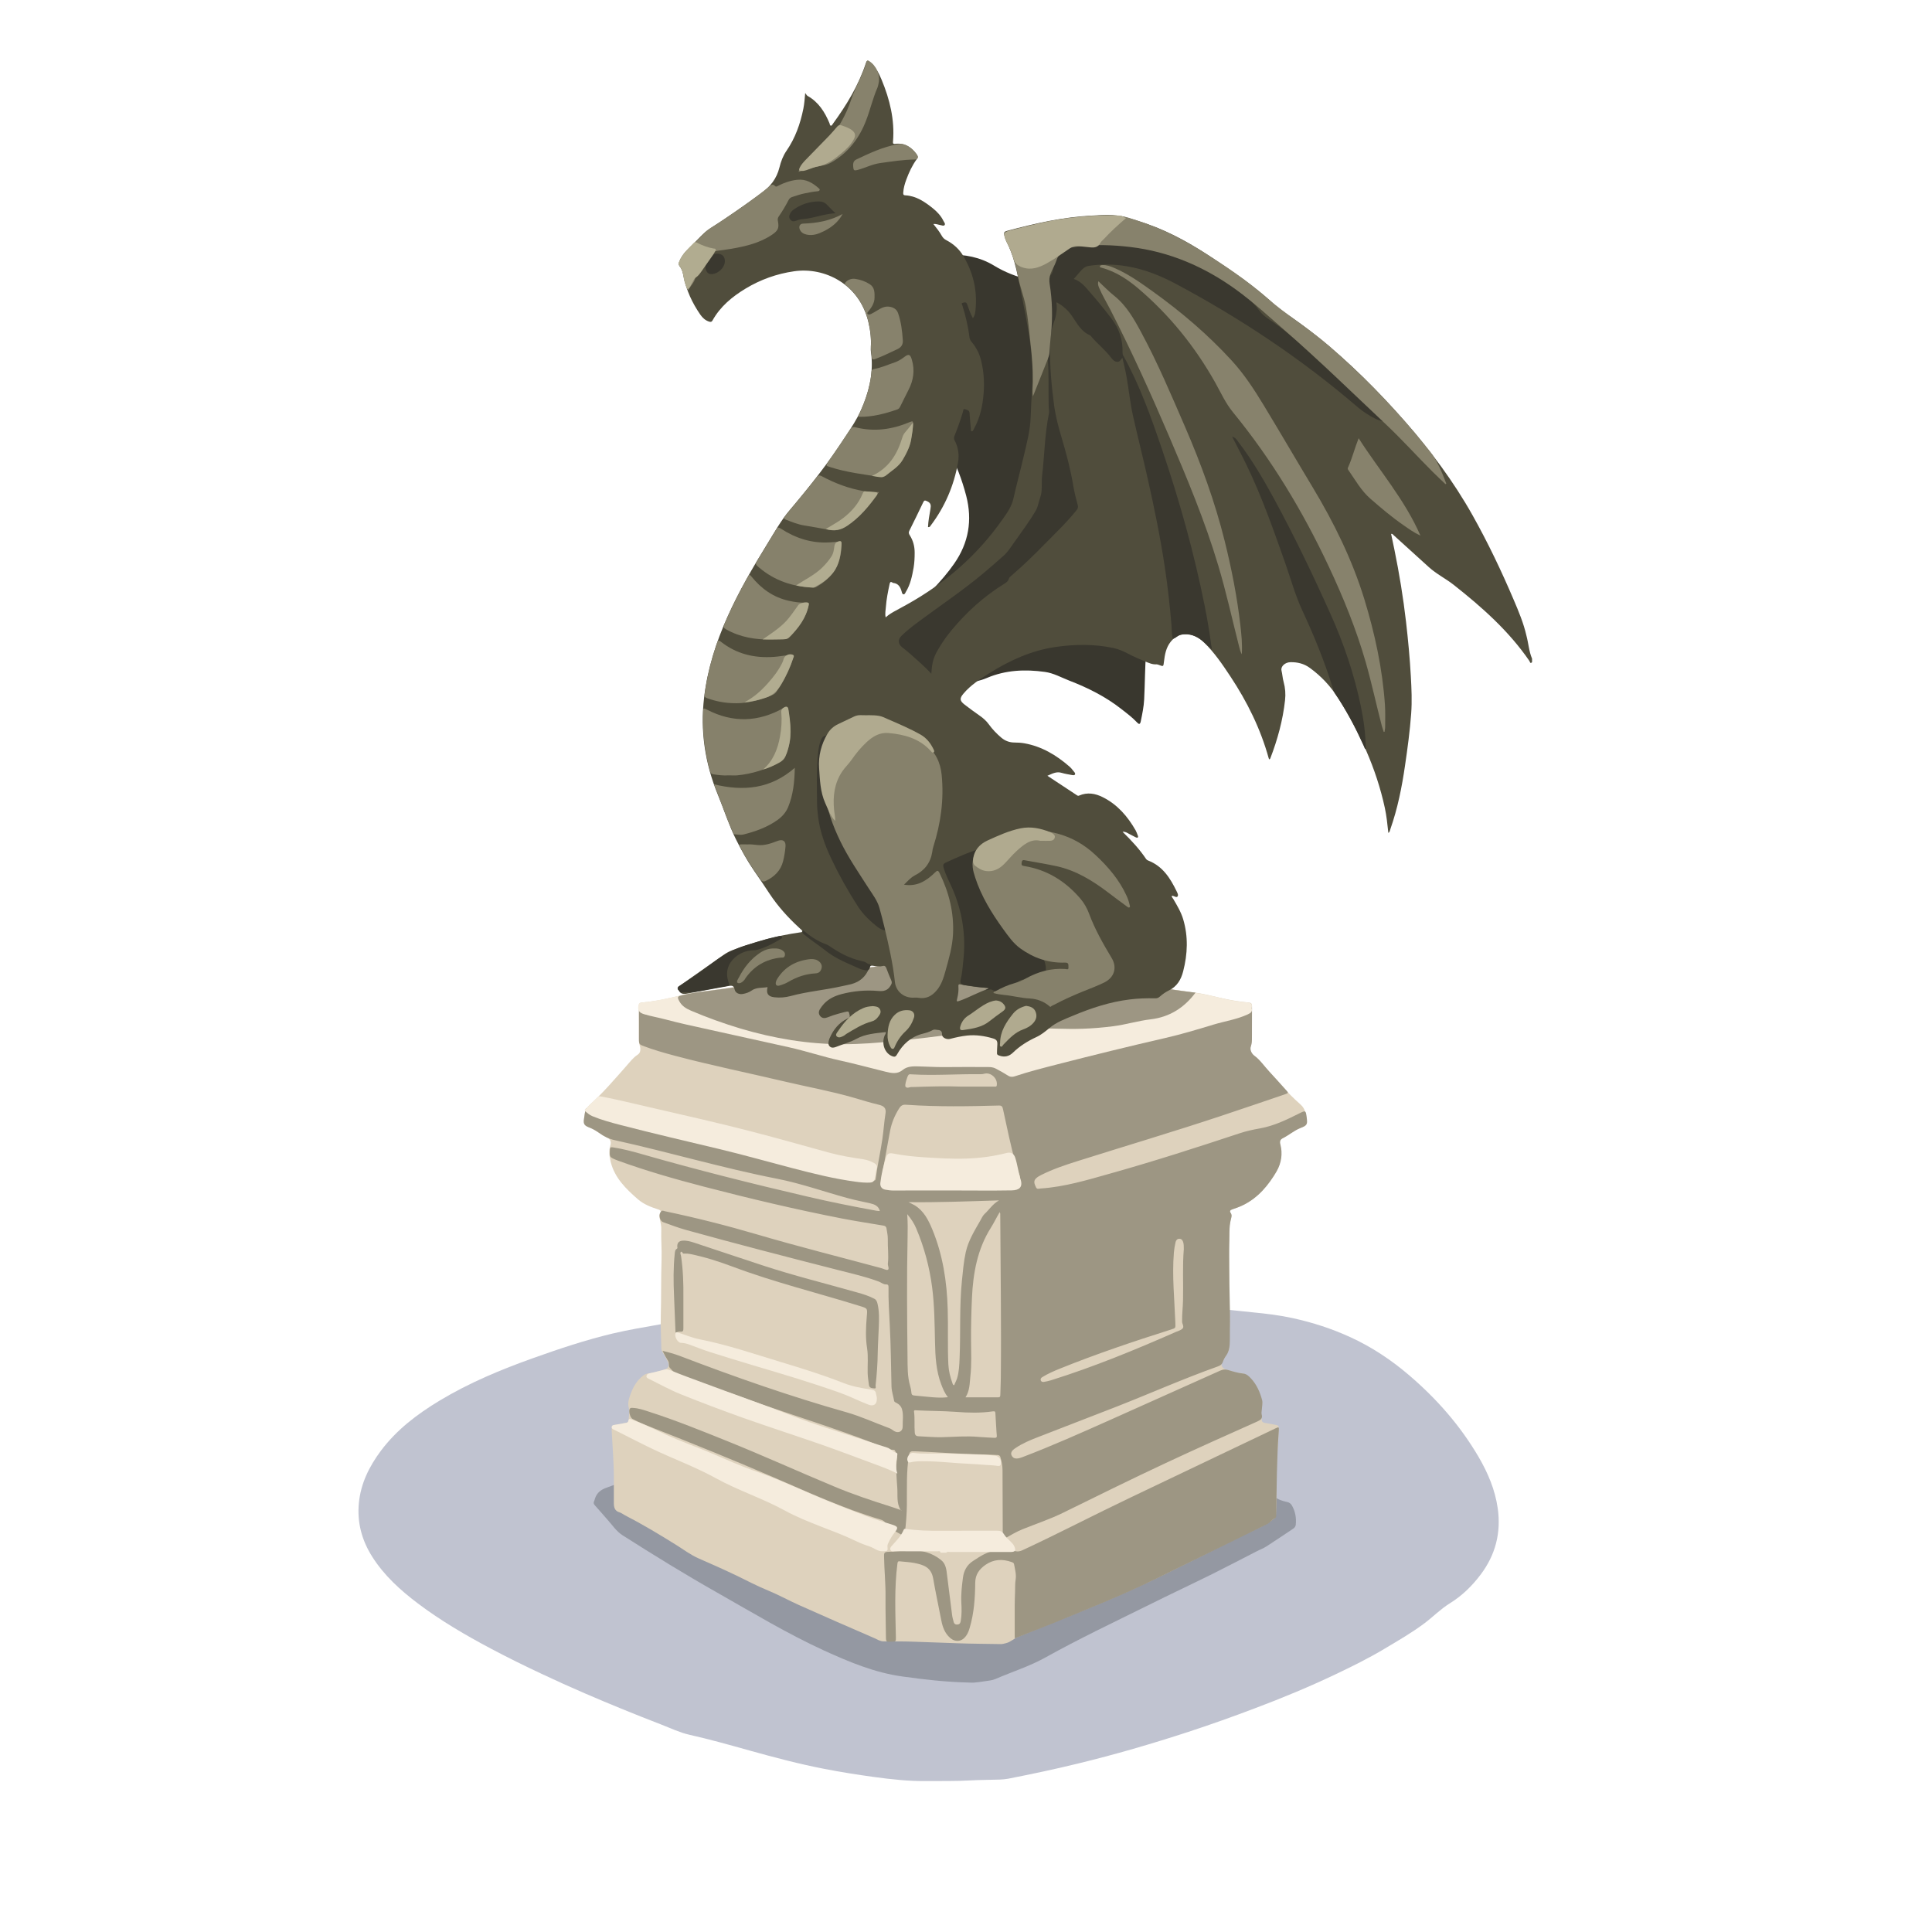 <?xml version="1.0" encoding="utf-8"?>
<!-- Generator: Adobe Illustrator 26.0.1, SVG Export Plug-In . SVG Version: 6.00 Build 0)  -->
<svg version="1.1" id="Layer_1" xmlns="http://www.w3.org/2000/svg" xmlns:xlink="http://www.w3.org/1999/xlink" x="0px" y="0px"
	 viewBox="0 0 2725 2725" style="enable-background:new 0 0 2725 2725;" xml:space="preserve">
<style type="text/css">
	.st0{fill:#C0C3D0;}
	.st1{fill:#9498A2;}
	.st2{fill:#DED2BD;}
	.st3{fill:#9D9683;}
	.st4{fill:#F5ECDD;}
	.st5{fill:#39372E;}
	.st6{fill:#3C3A31;}
	.st7{fill:#504D3C;}
	.st8{fill:#3A382F;}
	.st9{fill:#86816B;}
	.st10{fill:#87826C;}
	.st11{fill:#B0AA8F;}
	.st12{fill:#B1AC90;}
</style>
<g>
	<path class="st0" d="M1258.5,1836.3c22.6,0,37.8-0.3,53,0c97.4,2.1,194.9,0.1,292.4,0.9c22.6,0.2,45.1,2.1,67.5,4.7
		c13.7,1.6,27.5,2,41.2,3.4c18.1,1.7,36.2,4,54.4,5.7c19,1.8,37.9,4.1,56.6,8.2c27.7,6.1,54.5,14.7,80.3,26.5
		c30.8,14,58.7,32.6,84.3,54.6c38.4,32.9,71.4,70.5,97.1,114.3c13.3,22.7,23.5,46.7,27.2,72.9c4.9,34.4-3.2,65.7-24.2,93.5
		c-12,15.9-26.2,29.8-43.2,40.3c-13.1,8.1-23.8,19.1-36,28.3c-17.9,13.4-37.2,24.5-56.3,35.9c-22.2,13.3-45.3,24.7-68.6,35.8
		c-37.1,17.7-75,33.4-113.5,47.9c-31.3,11.9-62.7,23.1-94.5,33.5c-51.6,16.9-103.8,32.1-156.6,44.9c-32.4,7.9-65,14.8-97.7,21.2
		c-3.7,0.7-7.6,1-11.4,1.2c-14.1,0.5-28.3,0.4-42.4,1.2c-20.5,1.2-40.9,0.7-61.4,0.9c-25,0.3-49.7-2.4-74.4-5.8
		c-23.3-3.2-46.6-6.9-69.7-11.4c-35.2-6.8-69.9-16-104.4-25.6c-28.6-8-57.2-16.1-86.2-22.6c-13.6-3.1-26.3-9.3-39.3-14.3
		c-36-13.9-71.7-28.4-107.1-43.7c-20.6-8.9-41.1-18.1-61.4-27.7c-24.3-11.4-48.3-23.2-72-35.8c-35.6-18.9-70.4-39.2-102.6-63.5
		c-24.8-18.7-47.7-39.4-64.5-65.9c-14.8-23.3-21.6-48.6-18.9-76c2.7-27.6,14.6-51.5,31-73.5c22.2-29.7,51.1-51.6,82.5-70.6
		c41.8-25.2,86.6-43.9,132.4-60.2c36.9-13.2,74.1-25.6,112.3-34.7c22.1-5.2,44.5-8.9,66.9-12.9c12.1-2.1,23.8-6.2,35.7-9
		c19.5-4.6,39.4-7.4,59.3-9.9c24.4-3.1,48.8-5.4,73.3-7.1c17.1-1.2,34.1-2.3,51.2-3c19.6-0.9,39.2-1.2,58.8-2.1
		C1228.3,1836,1247.1,1836.8,1258.5,1836.3z"/>
	<path class="st1" d="M1367.5,2373.2c-34.5-0.8-64.6-4.4-94.8-8.6c-39.1-5.4-74.8-20.4-110.4-36.6c-52.1-23.8-100.9-53.5-150.6-81.6
		c-45.4-25.7-89.7-53-133.7-81c-8.6-5.5-14.1-14.1-20.7-21.4c-6.1-6.8-11.9-13.9-18.1-20.6c-1.9-2-2.4-3.8-1.2-6.2
		c0.1-0.3,0.3-0.6,0.4-0.9c2.4-9.7,7.8-14.9,18-18.3c28-9.4,53.1-24.4,76.3-42.7c1.2-0.9,2-2,3.9-1.5c7.2,2.1,14.3,4.3,21,7.8
		c2.6,1.4,3,3,1.2,5.1c-2.9,3.4-5.6,7.2-9.1,10c-8.2,6.5-14.2,15.6-23.6,20.7c-2.1,1.1-1.4,2.5-0.1,3.5c1.6,1.2,3.3,2.2,5.1,3.1
		c57,27.1,114.4,53.3,172.1,78.8c15.2,6.7,30.5,13.5,45.2,21.2c12.7,6.6,26.2,9.5,40.1,11.2c23,2.8,46.1,4.6,69.2,4
		c41.8-1.1,83.2-5.8,124.4-13.3c70.9-12.9,139.8-33,208-55.9c34.1-11.4,68.3-22.4,103.7-29c17.2-3.2,34.5-5.7,52-5.5
		c2.5,0,5,0.2,7.4,0.6c2.7,0.5,4.7-0.2,6.7-2.2c5.2-5.3,11.9-7,19.1-8.8c7.9-2,12.8,0.2,18.3,5.4c4.9,4.6,11.5,6.6,18.1,8
		c3.2,0.7,5.3,2.3,6.9,5.1c4.7,8.4,6.3,17.4,5.3,27c-0.3,2.5-1.6,4.2-3.7,5.6c-12.6,8.4-25.1,16.9-37.9,25.1
		c-4.3,2.8-9.3,4.5-13.8,6.9c-20.2,10.3-40.2,20.9-60.5,31c-30.7,15.2-61.8,29.8-92.5,45.1c-48.3,23.9-97.1,47-144.3,73.3
		c-22.7,12.7-47.3,20.3-71,30.6c-2.3,1-4.7,1.6-7.2,2C1385.7,2371.7,1374.7,2373.9,1367.5,2373.2z M1319.2,2270.3
		c5,2,8.8,1.7,12.6,1.8c27.1,0.2,54.2-1.3,81.3-2.7c23-1.2,45-6.4,66.7-13.7c28.7-9.8,56.5-21.7,84.4-33.4
		c12.3-5.2,24.5-10.7,36.7-16C1509.1,2234.9,1416.6,2260.1,1319.2,2270.3z"/>
	<path class="st2" d="M1765.6,1444.3c0,7,0,14,0,21c0,3.4-0.3,6.6-1.4,9.8c-1.9,5.5,0.1,11,5,14.1c5.6,3.6,9.3,9.1,13.5,13.9
		c16.5,18.7,32.5,38,51.3,54.4c8.4,7.3,8,16.1,9.4,24.9c0.6,4-3.1,6.3-6.4,7.4c-10,3.3-17.7,10.5-27,14.9c-3.8,1.8-5.7,4.8-4.5,10.1
		c3.6,15.9,0.1,31-9.1,44.1c-9.8,14-20.7,27.3-35.5,36.6c-7,4.4-14.4,7.5-22.2,10c-3.6,1.1-5.4,2.7-2.8,6.3c1.2,1.7,1.1,3.5,0.6,5.3
		c-2.6,8.9-3.1,18-2.8,27.1c0.3,8.3-1.4,16.6-0.8,24.9c1.5,19.5,0.3,38.9,0.8,58.4c0.3,9.8,0.9,19.6,0.8,29.4
		c-0.1,14.9-0.6,29.7-0.9,44.6c0,2.3-0.8,4.1-2,6c-2.8,4.9-5.6,9.8-8.2,14.8c-1.7,3.4,0.8,7.8,5.8,9.3c6.3,2,12.8,4.5,19.3,4.9
		c9.6,0.6,14.9,6.7,19.9,13.3c6,7.9,9.2,17.2,11.6,26.8c0.8,3.1-0.1,6.1-0.7,8.8c-1.2,5.7,0,11.2,0.2,16.8c0.1,3,1.7,4.3,4.7,4.8
		c5.6,0.8,11.1,2,16.6,3c2.4,0.4,2.8,2,2.7,4c-0.4,9.5-0.2,19-1.3,28.4c-1,8.6-1.1,17.2-1.5,25.8c-0.7,15.3-0.2,30.7-0.3,46
		c-0.1,7.6-0.6,15.3-0.8,22.9c-0.1,2.3-1.2,3.7-2.8,5c-6.8,5.4-14.3,9.7-22.2,13.3c-28,12.9-55.2,27.3-82.9,40.9
		c-31.2,15.4-62.2,31.1-93.9,45.3c-32.3,14.5-65,28.1-97.9,41.3c-21.1,8.5-42.3,17-63.4,25.5c-6.2,2.5-10.9,7.6-17.6,9.2
		c-2.4,0.6-4.8,1.3-7.3,1.3c-20.6-0.4-41.3-0.4-61.9-1.2c-19.8-0.8-39.5-1.3-59.3-2.1c-14.7-0.6-29.3-0.5-43.9-0.5
		c-5.2,0-9.2-2.8-13.5-4.7c-35.6-15.4-71.1-30.9-106.4-46.7c-14.7-6.6-28.9-14.5-43.8-20.6c-15-6.1-29.2-13.7-43.7-20.7
		c-17.6-8.4-35.3-16.3-53.2-24.1c-11.8-5.1-22.1-13-32.9-19.7c-23.6-14.7-47.4-29-72.1-41.7c-2.4-1.2-4.5-3.1-7-3.8
		c-7.1-2-8.1-7.3-8.1-13.4c0-10.2-0.1-20.3,0-30.5c0.3-24.1-1.9-48.1-3.1-72.2c-0.2-4.8,0.6-7.2,6.2-7.5c4.5-0.2,9-2.1,13.6-2.6
		c2.8-0.3,4.1-1.9,4.2-4.6c0.2-5.6,1.6-11.1,0.1-16.8c-1.8-6.9,0.4-13.4,2.8-19.8c3.7-10,9-18.9,17.5-25.5c2.4-1.9,5.1-2.9,8.2-3.2
		c7.6-0.9,15-3,22.2-5.4c5.7-1.9,6.6-6,4.2-11.3c-2.3-4.8-4.9-9.4-7.7-13.9c-0.9-1.4-1.1-3.1-1.2-4.8c-0.3-15-1.2-30.1-0.8-45.1
		c0.8-26.6,0.2-53.3,1.1-79.9c0.5-14.3-0.9-28.5-0.4-42.8c0.2-4.6-1-9.2-1.9-13.7c-0.6-3.3-1.6-6.2,0.5-9.5c1.8-2.7-0.4-4-3-4.8
		c-10.4-3.3-20.6-7.3-28.8-14.5c-16.6-14.5-32.4-29.8-38.1-52.3c-2-7.8-2.9-15.9-0.5-23.6c1.6-5.3-0.3-8.7-4.3-10.7
		c-8.2-3.9-15-9.9-23.3-13.5c-10.3-4.5-10.3-4.6-9.3-15.7c0.6-6.6,2.2-12.1,7.9-17.3c18.8-16.9,35.2-36.2,52-55.2
		c4.8-5.4,9.1-11.3,15.5-15.4c4.3-2.7,4.4-8,3-12.6c-1-3.3-1.4-6.5-1.4-9.8c0-15.2,0.1-30.3-0.1-45.5c0-3.9,1-5.4,5.3-5.8
		c18.4-1.5,36.4-5.5,54.2-10c16.1-4,32.7-5.4,49-7.9c18-2.7,36.1-5.2,54.1-7.7c15.3-2.1,30.5-4.1,45.8-6.3
		c19.2-2.8,38.4-5.6,57.5-8.5c18.7-2.8,37.3-5.7,56-8.5c14.2-2.2,28.5-4.3,42.8-6.3c14.3-2,28.6-3.8,42.8-5.6
		c7.1-0.9,14.1-1.9,21.2-2.7c8-0.9,15.8,1.2,23.7,2.1c14.8,1.7,29.6,3.6,44.3,5.7c14.4,2,28.8,4.3,43.3,6.4
		c18.7,2.8,37.3,5.7,56,8.5c14.2,2.2,28.5,4.3,42.8,6.4c15.4,2.2,30.8,4.4,46.2,6.6c17.4,2.4,34.8,4.8,52.2,7.3
		c15.4,2.2,30.8,4.7,46.2,6.5c15.5,1.9,30.5,6.4,45.8,9.5c10.3,2.1,20.6,3.6,31,4.6c3.7,0.3,4.9,1.6,4.8,5.2
		C1765.5,1427.6,1765.6,1435.9,1765.6,1444.3C1765.6,1444.3,1765.6,1444.3,1765.6,1444.3z"/>
	<path class="st3" d="M1240.9,1707.9c-1.8-7.1-7.6-9.3-13.7-10.7c-10.7-2.4-21.4-4.5-32-7.4c-33-9-65.4-20.6-99-27.2
		c-77.2-15.1-152.7-37.6-229.4-54.5c-8.1-1.8-15.3-5.4-21.9-10.3c-4.5-3.2-9.2-5.9-14.4-7.8c-6.4-2.4-7.9-5.1-6.8-11.8
		c0.6-4.1,1.2-8.2,1.9-12.3c0.4-2.5,1.3-3.4,4.1-2.1c29.2,14.2,60.4,22.4,91.8,30.3c63.1,15.8,126.1,32,189.5,46.4
		c35.8,8.1,71.8,15.7,107.8,23.3c4.4,0.9,8.9,0.8,13.4,1.3c2.1,0.2,2.7-0.5,3-2.7c2.3-18.6,6.6-37,9.3-55.5
		c1.8-12.1,2.5-24.4,4.5-36.6c1.2-7.5-2.5-10.5-9.8-12.2c-11.8-2.8-23.4-6.4-35-9.8c-32.1-9.3-65.1-15.2-97.6-22.9
		c-51.3-12.1-103-22.6-153.9-36.1c-15.8-4.2-31.4-8.6-46.7-14.5c-3.3-1.2-4.7-2.8-4.7-6.5c0.1-15,0-30,0-45c0-4.5,1.5-5.7,5.2-4.5
		c26,8.5,52.7,14.1,79.4,19.5c70.4,14.1,141.2,26.9,211,44.2c28.6,7.1,57.7,11.8,86.7,16.4c7.6,1.2,15.6,0.5,23.4,0.1
		c27.1-1.5,54.2-3.3,81.4-2.5c22.8,0.7,44.8-1.9,66.8-8.1c42.6-11.9,86.1-20.1,129.2-30.1c58.5-13.6,116.9-27.3,175.6-39.9
		c5.9-1.3,5.9-1.3,5.9,4.7c0,13.5,0,27-0.1,40.5c0,4.2-0.1,8.2-1.5,12.3c-1.7,4.6,1,10.2,5,13.2c8.3,6.1,13.9,14.7,20.8,22.1
		c8,8.5,15.7,17.3,23.5,25.9c4,4.5,4.1,4.5-1.9,6.6c-29.9,10.2-59.9,20.4-89.9,30.4c-67.4,22.4-135.6,42.6-203.3,64
		c-17,5.4-33.9,11.1-49.8,19.1c-2.7,1.3-5.3,2.8-7.5,4.9c-4.1,4.1-1.9,8.2-0.1,12.3c1.5,3.6,4.3,2,6.8,1.9
		c33.5-2.2,65.4-11.9,97.4-20.9c61.5-17.2,122.3-36.8,183-56.9c9.3-3.1,18.9-5.2,28.6-6.9c19.8-3.5,37.6-12.1,55.3-21
		c9.5-4.7,9.5-4.7,10.9,6c1.2,9.2,0.2,10.9-8.8,14.4c-9.2,3.6-16.6,10.3-25.4,14.7c-3.2,1.6-4.1,4.2-3,8.3
		c3.4,13.1,1.5,26.2-5.1,37.7c-11.5,20-26,37.5-47.3,48c-4.9,2.4-10.1,4.3-15.3,6c-2.9,1-4.2,2.4-2.4,5c2,2.9,1.3,5.5,0.5,8.5
		c-1.6,6-2.1,12.1-2.2,18.3c-0.6,32.6-0.4,65.3,0.4,97.9c0.3,13,0.5,26,0.2,39c-0.2,7.4,0.2,14.8-0.3,22.2
		c-0.4,5.7-1.6,10.6-4.9,15.3c-2,2.8-3.7,5.9-4.8,9.2c-1.4,3.8-4.1,5.2-7.5,6.4c-48,17.1-94.6,37.8-142,56.4
		c-37.2,14.6-74.5,28.7-111.7,43.3c-10.5,4.1-21,8.4-30.5,14.8c-1.5,1-3.1,2-4.4,3.3c-2,2-3.1,4.5-1.9,7.3c1.2,2.8,3.4,4.5,6.6,4.6
		c3.3,0.1,6.2-1,9.2-2.1c41.7-15.9,82.4-34.1,123.2-52.3c51.8-23.1,103.6-46.4,155.4-69.6c3.6-1.6,6.9-2.1,10.9-0.9
		c7.1,2.2,14.3,4.3,21.8,5.1c4.5,0.5,7.8,3.8,10.7,6.9c8,8.6,12.6,19.1,15.6,30.3c1.1,4.3-0.1,8.6-0.3,12.9
		c-0.1,2.5-0.9,5.2-0.3,7.4c1.6,5.6-1.1,7.8-5.8,9.9c-43.3,19.3-86.6,38.7-129.6,58.8c-48.6,22.7-96.6,46.5-144.7,70.1
		c-18.3,9-37.9,15.5-56.8,23.1c-9,3.6-17.3,8.6-25.7,13.4c-1.2,0.7-2.2,2.4-3.9,1c-1.7-1.4-0.8-3,0.1-4.5c1.3-2.1,1.2-4.4,1.2-6.8
		c-0.1-28.8-0.2-57.7-0.3-86.5c0-6.2-1.2-12.2-3-18.1c-0.9-3.1-3.2-3.1-5.5-3.1c-7.5-0.3-15-0.8-22.4-0.9
		c-29.8-0.5-59.5-2.9-89.3-4.2c-1.8-0.1-3.7,0-5.5-0.1c-4.4-0.3-5.7,1.6-6.4,6c-3.6,23-2.6,46.2-2.8,69.3c-0.1,13-1.2,25.8-2.7,38.7
		c-0.5,4.3-2.2,5.2-6.1,3c-7.5-4.2-15.2-7.7-20.5-15c-1.8-2.5-4.1-4.7-7.4-5.6c-52.4-15.5-101.8-38.3-151.8-59.9
		c-56.1-24.2-112.7-47.1-169.6-69.5c-9.8-3.8-19.6-7.6-28.8-12.6c-3.5-1.9-5.9-11.1-3.9-14.4c1-1.6,2.6-1.2,4.1-1.2
		c8.3,0.3,16,3.1,23.7,5.6c37.3,12,73.5,26.7,109.8,41.3c50.7,20.4,100.4,43,150.8,64c25.8,10.8,52.3,19.7,79,28.1
		c4.9,1.5,9.7,3.3,14.6,5c0.3,0.2,0.6,0.5,1,0.7c0.1-0.1,0.1-0.3,0.2-0.4c-0.4-0.1-0.8-0.2-1.2-0.3c-6-9.6-4-20.6-4.7-30.9
		c-0.9-14.1-2.5-28.2-0.3-42.4c0.6-3.7-1.1-6.8-2.7-9.9c-0.5-1-0.9-1.7-2.1-1.7c-11.3,0-20.6-6.3-30.6-10.2
		c-50.2-19.3-101.5-35.4-152.3-52.9c-15.9-5.5-31.7-11.1-47.5-17c-9.9-3.6-20.2-5.5-30.1-8.9c-13.5-4.7-27.2-9-40.3-14.6
		c-5.7-2.4-10.7-7.2-15-12.1c-2.3-2.7-0.3-6.3-2.4-9.7c-2.7-4.2-5.2-8.8-7.8-14.2c8.7,2.1,16.7,4.3,24.4,7.2
		c77.2,29.5,155.2,56.9,234.8,79.4c20.9,5.9,40.5,15.1,60.7,22.5c2.5,0.9,4.6,2.7,6.8,4.1c6.1,3.6,12.2,0.4,12-6.6
		c-0.2-8,1.3-16-0.9-23.9c-1.2-4.5-4.2-7.4-8.1-9.4c-1.3-0.7-2.8-1-3.1-2.8c-1.1-6.7-3.5-13.1-3.7-20.1c-0.7-28.8-0.9-57.6-2.4-86.4
		c-0.9-17.8-2.1-35.5-1.8-53.4c0-2.7-0.2-4.4-3.6-4.3c-3.8,0.1-6.7-2.7-10.1-4c-18.1-6.7-37-11.1-55.6-15.8
		c-72.5-18.5-144.9-37.2-217-57.2c-10.7-3-21.1-7-31.6-10.8c-5.4-1.9-6.8-12.2-2.3-15.6c1.5-1.2,3.2-0.2,4.8,0.2
		c44.1,9.2,87.7,20.3,131,33c57.7,17,116.2,31.6,174.3,47.3c3.2,0.9,7.3,3.3,9.3,2.2c2.2-1.3-0.5-5.7-0.1-8.8
		c1.3-11.5-0.4-22.9-0.1-34.4c0.1-5.1-1.1-10.2-1.9-15.3c-0.3-2.1-1.8-3.3-4.1-3.7c-19.6-3.3-39.3-6.3-58.9-10.1
		c-65.1-12.7-129.6-28-193.8-44.7c-41.2-10.7-82.1-22.4-122.2-37c-0.8-0.3-1.6-0.6-2.3-0.9c-9.4-4-9.3-4-8.8-14.4
		c0.2-3.2,1.2-3.8,4.3-3.3c14.2,2.2,28,5.8,41.7,9.8c77.2,22.1,155.1,41.6,233.3,59.8c32,7.5,64.3,13.9,96.6,19.8
		c1.6,0.3,3.3,0.3,5,0.4c0.3,0.1,0.5,0.2,0.8,0.2C1241.1,1708.4,1241,1708.2,1240.9,1707.9z M1438.8,1661.9c0.2-2.4-0.9-4.8-1.8-7.3
		c-1.5-4.2-3-8.5-4.3-12.8c-7.1-25.5-12.4-51.4-18-77.3c-0.7-3.4-1.6-5.4-6-5.2c-43,1.2-85.9,1.9-128.8-1c-4.7-0.3-8.1-0.8-11.8,5.2
		c-6.2,9.9-10.4,20-12.6,31.1c-4.6,23.7-8.6,47.4-12.9,71.1c-0.2,1.1,0.3,1.9,1,2.6c3.3,3.2,6.8,5.9,11.7,5.9c1.8,0,3.6,0,5.4,0.7
		c6.2,2.2,12.6,3.1,19.1,3.1c27,0.2,53.9-2.6,80.9-2c17.5,0.4,35-2.2,52.4,0c6,0.8,11.4,0.5,17-1.8
		C1435.6,1672,1438.7,1668.3,1438.8,1661.9z M1361.8,1970.9c15.8,0,31,0,46.1,0c2.5,0,3-1.3,3-3.4c0.2-7.8,0.6-15.6,0.7-23.4
		c0.8-77.4-0.4-154.9-0.8-232.3c0-0.4-0.3-0.8-0.8-2.1c-4.5,7.6-8,14.9-12.3,21.8c-19.1,30.1-25.2,64.1-26.8,99
		c-0.9,19.9-1.4,39.9-1.3,59.9c0.1,17.1,1,34.3-1,51.4C1367.6,1951.5,1367.8,1961.5,1361.8,1970.9z M1281.3,1695.6
		c2.9,1.5,6,2.7,8.8,4.4c12.8,7.8,19.2,20.5,24.7,33.6c15,36.1,20.8,74.1,21.9,112.9c0.8,26-0.3,51.9,0.9,77.9
		c0.5,9.4,2.7,18,5.8,26.6c0.4,1.1,0.6,2.7,2.5,2.7c1.1-3.2,2.9-6.1,4-9.5c2.9-9.5,3.2-19.4,3.6-29.1c1.5-36.1-0.4-72.2,3.2-108.2
		c1.4-13.7,2.5-27.4,5.5-40.9c3.6-16.2,12.3-30.1,20.4-44.3c1.9-3.3,3.4-7,6.2-9.6c6.6-6,11.2-13.9,20.3-19
		C1365.6,1694.4,1323.5,1696.1,1281.3,1695.6z M1279.6,1712.5c0.9,12.2,0.7,22.9,0.5,33.6c-1.2,55.8-0.7,111.6-0.1,167.4
		c0.2,13.9-0.3,28,3.8,41.6c0.9,3,1.5,6.2,1.7,9.3c0.2,2.7,1.2,3.6,3.9,3.9c8.8,0.7,17.5,1.9,26.3,2.5c6.8,0.5,13.7,0.8,21.3-0.1
		c-4.7-5.9-7.1-12-9.5-18.3c-7.2-19-8.3-39-8.7-58.9c-0.6-25.8-0.7-51.5-4-77.2c-3.7-29-11.2-57-22.6-83.9
		C1289.3,1725.6,1285.4,1719.4,1279.6,1712.5z M1405.6,2020.9C1405.6,2020.9,1405.6,2020.9,1405.6,2020.9c-0.5-9-1.2-17.9-1.6-26.9
		c-0.1-3-0.6-3.8-4-3.3c-17,2.5-34.2,2-51.3,0.7c-18.8-1.4-37.6-1.2-56.4-2.2c-1.4-0.1-3.5-0.5-3.1,1.9c1.3,9.8,0.2,19.6,1,29.4
		c0.3,3.7,1.9,5.2,5.5,5.3c11,0.4,21.9,1.6,32.9,1.3c17.3-0.4,34.5-2,51.9-0.4c7.2,0.6,14.6,0.9,21.9,1.3c3,0.2,3.9-0.9,3.5-3.7
		C1405.7,2023.2,1405.7,2022,1405.6,2020.9z M1669.7,1762c-0.1-3.5,0.1-6.5-0.7-9.4c-0.8-3-2.2-5.3-5.6-5.4c-3.2,0-4.8,2.4-5.4,5.1
		c-1,4.7-1.9,9.5-2.3,14.3c-2.7,33.3,0.9,66.5,2.1,99.7c0.2,6.9,0.6,6.8-6.3,9c-53,16.8-105.6,34.5-157.1,55.3
		c-8.3,3.4-16.6,7-24.2,11.7c-1.7,1-2.9,2.4-2.3,4.5c0.7,2.2,2.6,2.6,4.5,2.3c3.3-0.6,6.5-1.2,9.7-2.2
		c60.4-18.9,118.8-42.9,176.7-68.4c3-1.3,6.6-2.2,8.9-4.4c3-2.8-0.3-6.5-0.4-9.9c-0.2-10.2,1.1-20.2,1.3-30.4
		C1669.2,1809.7,1667.7,1785.6,1669.7,1762z M1355.2,1532.6c15.8,0,31.6,0,47.4,0c1.5,0,2.9,0.5,3.3-1.8c1.6-9.7-8.5-19-17.8-16.3
		c-1.8,0.5-3.6,0.7-5.4,0.6c-32.5-0.4-64.9,2.2-97.3,0.2c-1.3-0.1-2.7-0.4-3.8,0.6c-1.9,1.6-5.9,14.8-4.4,16.8
		c2.5,3.2,6.1,0,9.1,0.5c0.5,0.1,1,0,1.5,0C1310.3,1532.5,1332.7,1531.7,1355.2,1532.6z"/>
	<path class="st3" d="M1431.2,2310.9c0-15.8,0-31.2,0-46.5c0-6.5,0.3-13,0.5-19.5c0.2-5.7-0.1-11.3,0.8-16.9
		c1.2-7.4-0.9-14.5-2.2-21.7c-0.4-2-1.8-2.5-3.5-3.1c-12.8-4.6-25.3-4-36.6,3.8c-8.8,6.1-14.6,13.6-14.7,25.5
		c-0.2,21.3-1.6,42.5-7.7,63.2c-1.2,4.2-2.7,8.2-5.3,11.8c-5.8,8.1-15,9.2-22.5,2.6c-7.4-6.5-10.5-15.2-12.3-24.5
		c-3.8-19.7-8.1-39.4-11.5-59.2c-2.8-16.2-14.1-19.4-26.6-21.9c-6.7-1.3-13.5-1.5-20.3-2.3c-2.4-0.3-3.1,0.2-3.5,3
		c-4.5,34.5-2.9,69.1-2.2,103.7c0.1,6.5,0.2,6.5-6.2,6.6c-1,0-2-0.1-3,0c-3.7,0.6-4.8-1-4.8-4.7c-0.1-19-0.8-38-0.6-57
		c0.3-19.7-1.8-39.2-2.1-58.9c-0.1-4.1,0.4-6,5.5-6.1c10.7-0.2,21.4-2,32.2-2.2c15.7-0.4,30.4,3.8,42.8,13.8
		c7,5.6,7.5,14.1,8.5,22.2c2.3,18.5,4.6,36.9,7,55.4c0.4,3.3,1.4,6.5,2.2,9.7c0.8,2.9,2.8,4,5.7,3.6c3-0.4,3.8-2.3,4.3-5.1
		c1.5-8.7,1.3-17.4,0.8-26.2c-0.6-11.6,0.8-23.3,2.3-34.8c1.2-9.5,5.4-17.8,14.2-23.5c10.4-6.8,20.6-13.7,33.4-14.8
		c8.6-0.7,17.3-1.1,25.7,0.9c4.2,1,7.4,0.3,10.9-1.4c51-23.7,100.9-49.8,151.7-74c40.9-19.5,81.7-39,122.6-58.5
		c27.3-13,54.7-26.1,82-39.1c5.1-2.4,5.4-2.4,5,3.2c-3,39.5-2.9,79.2-3.7,118.8c0,1.7,0.1,3.7-1.6,4.5c-4.4,2-6.9,6.3-11.2,8.4
		c-52.7,26-105.4,52-158.2,77.8c-47.5,23.2-96.5,42.6-145.3,62.7C1466.3,2297,1448.9,2303.8,1431.2,2310.9z"/>
	<path class="st3" d="M1176.9,1446.6c3.5-1.4,7-2.8,10.4-4.3c5.8-2.6,11.5-5.3,16.7-9c12.7-9.2,12.6-21.7-1.3-29.8
		c8.9-1.5,16.9-2.9,24.9-4.2c2.5-0.4,4.9-0.7,7.4-1.2c6.5-1.3,10.1-5.9,9.1-11.6c-0.9-5.6-5.8-9-12.3-8.2
		c-6.6,0.9-13.1,2.1-19.7,3.2c-19.5,3.2-39,6.6-58.6,9.7c-6,0.9-10.8,4.2-15.9,6.9c-2.2,1.2-3.2,3.5-2.6,6c0.7,2.9,3.2,4,5.7,5
		c10.7,4.5,22.4,4.7,33.5,7.1c4.9,1,9.8,2,15.2,3.1c-3.1,3.2-6.7,4.4-10.1,5.8c-9.7,3.9-19.6,7.4-29.4,11.3
		c-2.9,1.1-5.8,2.5-8.5,4.2c-3.1,1.9-5.9,4.5-5.8,8.2c0.2,5.6-2.6,4.5-6.2,3.9c-20.9-3.9-37.5-15.4-53.5-28.6
		c-7.9-6.5-15.1-14.1-24.9-18.2c-1.7-0.7-3.1-2.5-4.4-4c-2.1-2.7-4.1-5.9-2.8-9.1c1.1-2.6,4.7-1.8,7.2-2.2
		c43.3-6.4,86.6-12.6,129.8-18.9c40.5-5.9,80.8-12.8,121.5-17.4c9.2-1,18.4-2.7,27.7-3.6c7.8-0.8,15.6,1.2,23.3,2.1
		c23.8,3,47.5,6.2,71.2,9.6c27.3,4,54.6,8.4,81.9,12.5c28.8,4.3,57.6,8.4,86.4,12.5c31.1,4.4,62.2,8.7,93.8,13.2
		c-2.9,4.4-6.8,6.8-10.9,8.7c-12.3,5.8-25.4,9.2-38.9,10c-23.3,1.3-46.6,1.9-69.8,4.3c-25.1,2.6-50.2,5.3-75,10.3
		c-9.3,1.9-18.9,1.3-28.3,2.9c-13.2,2.2-25.9,5.9-38.9,8.6c-22.5,4.7-45.4,6.8-68.3,8.9c-24.2,2.2-48.5,3.2-72.9,2.8
		c-13-0.2-26-1.2-39-0.7c-3.8,0.1-6.6-2.8-10.4-3.1c-13.6-1.1-27.2-2.5-40.7-3.7c-5.4-0.5-10.9-0.9-16.3-1.4
		C1177.2,1447.4,1177.1,1447,1176.9,1446.6z"/>
	<path class="st3" d="M952.8,1879.6c-0.7-17.4-1.3-34.7-2.1-51.9c-0.9-19.8-1.1-39.6,1-59.4c0.3-2.6,0.3-5.4,3-7
		c1.2-0.7,0.7-1.6,0.6-2.6c-0.4-5.5,2.1-8.4,7.6-8.8c5.6-0.4,10.9,1.1,16.1,2.8c32.4,10.7,64.6,21.6,97,32.2
		c43.9,14.4,88.7,25.5,133.2,38.1c8.3,2.3,16.4,4.8,24.1,8.9c3,1.6,3.8,4.5,4.5,7.4c2.5,10.7,2.1,21.5,1.7,32.3
		c-0.4,12.1-1.3,24.2-1.5,36.4c-0.2,15.3-1.3,30.6-3,45.8c-0.2,1.6,1.3,5-1.8,4.5c-2.9-0.4-6.9-0.1-7.6-4.9
		c-0.7-5.6-1.7-11.2-1.8-16.8c-0.3-11.6,1-23.3-0.8-34.9c-2.4-14.7-1.7-29.6-0.5-44.3c1.1-12.5,1.4-11.9-10.6-15.6
		c-59.2-18.4-119.5-33.1-177.6-54.9c-20.2-7.6-40.5-14.1-61.5-18.3c-1.9-0.4-4-0.4-5.9-0.5c-1-0.1-2,0.1-3,0
		c-1.5-0.3-1.8-3.8-3.6-2.2c-1.5,1.3,0,3.8,0.3,5.7c2.9,19.5,3.5,39.1,3.3,58.8c-0.1,14.3-0.1,28.6,0,43c0,3.4-0.4,5.3-4.5,4.8
		C957.3,1877.9,955.2,1879,952.8,1879.6z"/>
	<path class="st4" d="M824.8,1565.1c6.1-5.9,12.1-11.8,18.2-17.7c1.5-1.5,3.1-1.2,5.1-0.8c22.9,4.3,45.6,10,68.3,15.2
		c48.4,11.1,96.9,22,145,34.5c35.9,9.3,71.6,19.5,107.4,29.3c16,4.4,32.3,7.1,48.7,9.5c5.4,0.8,10.5,2.6,15.4,5.3
		c3.4,1.9,4.8,4.5,3.7,7.7c-1.6,4.8-1.5,9.8-2.8,14.6c-0.9,3.6-3,5.1-6.7,5.3c-6.7,0.3-13.3-0.3-19.8-1.2
		c-30.4-4-60.1-11.5-89.7-19.2c-34.6-9-69-18.8-103.8-27.1c-46-11-92.2-21.7-138-33.6c-13.6-3.5-27.3-7.2-40.3-12.6
		c-4.1-1.7-7.2-4.6-10.6-7.3C824.8,1566.5,824.8,1565.8,824.8,1565.1z"/>
	<path class="st4" d="M1326.7,2190c-0.6-3.1-3.1-1.9-4.9-1.9c-20-0.1-39.9,0-59.9-0.1c-2.2,0-4.9,1-6-2.1c-0.9-2.6,0.8-4.3,2.4-6.1
		c6.1-6.8,12.6-13.3,16.2-21.8c0.7-1.6,1.4-1.8,3-1.6c16.3,2.4,32.7,2.8,49.1,2.7c26.6-0.2,53.3,0,79.9-0.1c4,0,7,0.8,9.2,4.5
		c2.9,4.7,7.1,8.3,11,12.1c1.6,1.5,2.9,3.2,3.8,5.2c2.8,6,1.5,8.2-4.9,8.2c-28.5,0-56.9,0-85.4,0c-1.9,0-4-0.8-5.7,1
		C1332.1,2190,1329.4,2190,1326.7,2190z"/>
	<path class="st4" d="M1765.5,1422.1c1.2,4.8-1.2,6.6-5.5,8.6c-15.5,7.2-32.4,9.6-48.6,14.5c-22.7,6.9-45.4,13.7-68.5,19
		c-50.5,11.6-100.9,24-151.1,36.9c-20.2,5.2-40.5,10.3-60.3,16.9c-3.5,1.2-6.5,1.2-9.9-1c-5.6-3.6-11.4-6.8-17.3-9.9
		c-3.2-1.7-6.9-2.1-10.6-2.1c-21,0-42-0.2-63,0.1c-11.8,0.1-23.6-0.8-35.4-1c-7.8-0.2-15.8-0.2-22.2,5.1c-7.8,6.4-16.1,4.3-24.5,2.3
		c-21.2-5.2-42.3-11-63.7-15.7c-24.3-5.3-47.9-13.3-72.2-18.7c-37.6-8.4-75.3-16.6-113-25c-20.4-4.5-40.8-8.8-60.9-14.2
		c-10.1-2.7-20.3-4.4-30.3-7.4c-7.7-2.3-9.7-6.1-7.7-13.8c0.5-1.8,1.5-2.4,3.2-2.5c22.8-2.1,45-7.8,67.3-12.5
		c12.4-2.7,25.2-3.7,37.8-5.5c15.7-2.2,31.4-4.5,47.1-6.7c15.1-2.1,30.1-4.2,45.2-6.3c17-2.4,34-4.9,51-7.4
		c14.9-2.2,29.8-4.4,44.6-6.6c13.4-2,26.8-4.3,40.2-6.3c13.2-2,26.5-3.8,39.8-5.7c14.6-2,29.2-3.7,43.7-5.9
		c11.2-1.7,22.1-0.2,33.1,1.1c11.8,1.4,23.6,3.1,35.4,4.8c15.2,2.1,30.4,4.3,45.6,6.6c16.4,2.4,32.7,5,49,7.4
		c14.2,2.2,28.4,4.3,42.7,6.4c12.9,1.9,25.8,3.7,38.8,5.6c15.2,2.2,30.4,4.4,45.6,6.6c12.8,1.8,25.5,3.8,38.3,5.4
		c24.1,3,48.2,6.3,71.8,12.3c12.5,3.2,25.3,5.3,38.1,6.4C1765.6,1414.4,1766.3,1417,1765.5,1422.1z"/>
	<path class="st4" d="M1245.8,2188c-8,0.5-13-4.7-19.3-6.8c-6.5-2.1-12.9-4.5-19-7.5c-32.8-15.9-68.3-25.5-100.6-43.2
		c-31.3-17.1-65.7-28.2-97.1-45.5c-29-16-60.2-27.3-90-41.6c-16.1-7.7-31.9-15.9-47.8-23.9c-2.4-1.2-4.7-2.4-7.1-3.5
		c-1.5-0.7-2.3-1.9-2.1-3.6c0.3-1.8,1.6-2.2,3.2-2.5c5.7-0.9,11.4-2,17.1-3c1.4-0.3,2.9-1,3-2.3c0.7-4.7,3-3.2,5.9-2.1
		c16.4,6.1,32,13.9,47.8,21.2c20.7,9.5,42.2,16.9,63.1,25.8c21.4,9.1,42.6,18.7,64.6,26.3c33.6,11.7,65.6,27.2,98.5,40.6
		c18.6,7.6,37.3,14.9,56.1,22.1c12.2,4.7,24.9,8.2,37.4,12.3c7.1,2.4,7.4,4.3,2.9,10c-4.2,5.2-7.5,11-10.2,17.1
		c-0.4,0.9-0.5,1.9-0.5,2.9C1252.4,2187.5,1252,2188,1245.8,2188z"/>
	<path class="st4" d="M1265.7,2078.4c-11.1-5.6-21-9.2-31-12.9c-24.9-9.2-49.7-18.7-74.8-27.5c-37-12.9-74.3-24.9-111.3-38
		c-29.7-10.6-59.2-21.7-88.5-33.5c-15.5-6.3-30.3-14.5-45.3-21.9c-1.7-0.8-3.4-1.7-2.9-4c0.4-2,1.8-3,3.8-3.5
		c7.3-1.7,14.5-3.4,21.7-5.4c2.4-0.7,4.5-0.4,6.7,0.5c16,6.5,32.2,12.4,48.4,18.4c42.1,15.8,84.6,30.4,126.4,46.9
		c29.5,11.6,60,20.6,90.1,30.5c14,4.6,28,9.3,42.2,13.7c5.1,1.6,8.1,6.3,13.3,7.5c1.3,0.3,1.3,1.9,1.1,3
		C1264.4,2060.4,1262.4,2068.7,1265.7,2078.4z"/>
	<path class="st4" d="M1341.7,1679.1c-27.2,0-54.3-0.1-81.5,0.1c-3.9,0-7.6-0.5-11.4-1.2c-5.1-0.9-7.7-4.5-7.1-9.7
		c1.5-12.2,4.2-24.1,8-35.8c1.8-5.5,4.5-6.6,10.2-5.5c14.3,2.9,28.7,4.3,43.3,5.3c20.1,1.3,40.1,2.5,60.2,1.8
		c19.2-0.6,38.2-3.2,56.9-8c5.7-1.5,10,1.4,11.7,7c3.2,10,4.3,20.4,7.5,30.4c3.5,11.1-2.1,15.3-12.5,15.5
		C1398.7,1679.5,1370.2,1679.1,1341.7,1679.1C1341.7,1679.1,1341.7,1679.1,1341.7,1679.1z"/>
	<path class="st4" d="M1236.7,1973.5c0,7.5-4.8,10.4-11.8,7.7c-13.5-5.2-26.3-11.8-40-16.7c-20.2-7.2-40.5-13.8-61-20.2
		c-20.7-6.5-41.6-12.5-62.4-18.8c-20.2-6.1-40.3-12.2-60.4-18.6c-9.5-3-18.7-6.8-28.1-10.2c-4.1-1.5-8.2-2.6-12.6-2.7
		c-4.7-0.1-9.7-9.5-7.5-13.7c1.1-2.1,2.8-1,4.3-0.5c9.9,3.2,19.7,7.3,29.9,9.3c39.3,7.7,77.1,20.8,115.3,32.3
		c29.4,8.9,58.7,18,87.3,29.3c12.6,4.9,26.1,7.4,39.6,9.3c3.4,0.5,5.8,2,6.2,5.4C1235.9,1968.2,1237.2,1970.9,1236.7,1973.5z"/>
	<path class="st4" d="M1411.7,2061.9c0.1,5.7-0.9,6.4-6.8,5.4c-4.7-0.7-9.6-0.7-14.4-1.1c-16.7-1.4-33.4-1.9-50.1-3.3
		c-13.4-1.1-26.8-2-40.2-1.9c-5.5,0-11,0.3-16.3,1.6c-2.2,0.5-3.1-0.2-3.8-1.9c-2-5,3-12.2,8.2-11.5c13.9,2,27.9,0.6,41.9,0.8
		c14.5,0.2,28.9,1,43.4,1.4c9.9,0.2,19.9,0.7,29.7,1.7C1408,2053.5,1411.7,2057.4,1411.7,2061.9z"/>
	<path class="st3" d="M1686.2,1400.1c-16.1,21.6-37,34.5-63.2,37.6c-17.7,2.1-34.8,7.4-52.4,9.7c-14.5,1.9-29.1,3.1-43.7,3.6
		c-25.2,0.8-50.3-0.9-75.4-0.9c-33.5,0-66.8,2.8-99.9,7.6c-29.3,4.2-58.7,7.6-88.1,10.6c-24.8,2.5-49.7,4.5-74.7,4.5
		c-49.2,0-97.3-8.1-144.4-22.1c-23.7-7.1-47-15.5-69.8-25.2c-6.6-2.8-12.8-6.5-16.4-13.2c-3.3-6.1-2.8-7,3.8-8.6
		c17.8-4.4,36.1-5.7,54.2-8.4c25.2-3.7,50.4-7,75.6-10.6c30.4-4.4,60.9-8.9,91.3-13.4c25.3-3.8,50.6-7.9,76-11.5
		c22.2-3.1,44.5-5.4,66.7-8.7c12-1.8,23.5,1.3,35.1,2.6c21.3,2.4,42.5,5.5,63.7,8.6c27.1,4,54.2,8.4,81.4,12.4
		c29.3,4.3,58.6,8.5,87.9,12.6c24.9,3.5,49.7,7,74.6,10.5C1674.1,1398.5,1680.1,1399.3,1686.2,1400.1z"/>
</g>
<path class="st5" d="M1521.9,609.1c0.4,2.1,0.9,4.2,1.2,6.3c2.2,14.6-9.1,26.4-23.8,24.7c-1-0.1-1.9-0.3-3.5-0.6
	c3.3,11.9-0.2,22.8-2.6,33.9c-0.4,1.9,0.7,3.5,1.4,5.2c9.3,23.4,18.6,46.7,27.9,70c1.1,2.7,1.8,5.4,2.3,9.3
	c-4.7-4.4-6.6-9.9-11.1-13c11.3,32.9,20.8,66.2,29,100.3c1.9-2.1,3.1-4,4.8-5.2c2.5-1.8,2.5-3.9,2.1-6.5
	c-4.2-30.4-9.9-60.5-15.2-90.6c-0.7-4.3-1.4-8.6-1.4-12.9c0-8.6,5.5-15.9,13.1-18.2c8.2-2.4,16.3,0.6,21.2,8.1
	c1.3,1.9,2.4,4,3.1,6.2c18,50.2,30,101.5,31.2,155c0.1,5.8,0.1,11.7-0.1,17.5c-0.1,3,0.2,5.3,3.8,5.7c0.8,0.1,1.5,0.7,2.3,1
	c6.6,2.5,9.5,6.2,8.9,14.2c-1.6,22.2-1.6,44.6-2.7,66.9c-0.5,10.4-2.7,20.8-4.8,31c-1,4.8-2.7,4.3-5.2,1.6
	c-6.7-7.1-14.4-12.9-22-18.8c-22.3-17.6-47.4-30.1-73.8-40.3c-11.3-4.4-21.9-10.5-34.2-12.2c-28-3.9-55.4-2.7-81.8,8.5
	c-4.9,2.1-10,3.7-15.2,4.7c-1.9,0.4-4.2,1-5.3-1.3c-1-2.2,0.7-3.8,2.1-5.2c4.4-4.5,9.9-7.3,15.5-9.9c2.4-1.1,3.8-2.3,4.2-5.4
	c1.4-9.7,14.4-19.4,26.4-20.2c7.5-0.5,14.9-0.8,22.4-1c3.2-0.1,5-0.8,5.7-4.5c1.5-8,7.4-13.3,15.8-14.5c5.6-0.8,11.2-1.2,17.8-1.9
	c-5-4.8-9.9-8.3-14.9-11.7c-3.2-2.1-6.6-4-9.5-6.4c-5.8-4.7-7.9-11.7-5.6-17.9c2.2-5.9,8.6-9.7,16.1-9.5c7.2,0.2,13.5,3.2,19.6,6.8
	c5,3,9.7,6.4,14.3,10c1.2,1,2.5,3.2,4.1,2.2c1.7-1.1,0.6-3.4,0.2-5.1c-2.3-10.2-4.7-20.4-7.2-30.6c-9.6-38.1-21.8-75.4-35.4-112.3
	c-0.4-1.2-1-2.4-1.8-4.3c-6.3,7.6-14.2,10-24.5,8.1c3.1,7.6,4.6,14.8,8.3,21.3c2.6,4.6,5.3,9.2,7.7,14c6.6,13.2,5.8,26-2.2,38.4
	c-8.2,12.6-17.7,24.2-27.4,35.6c-22.8,26.9-46,53.6-70.8,78.8c-4.4,4.4-9.3,7.7-15.7,7.8c-6.8,0-12.3-2.9-15.6-9
	c-3.6-6.6-3.1-13.2,0.7-19.5c3-4.9,6.9-8.9,10.7-13.1c25.5-28.2,49.2-57.8,70.9-89.1c7.5-10.9,8.4-21.5,5.8-33.5
	c-0.6-2.6-1.4-5.2-3.2-7.7c-0.2,3.2-0.4,6.5-0.7,9.7c-1.9,19.3-9.7,36.2-20.9,51.7c-15,20.7-31.5,40.1-49.4,58.3
	c-6.9,7-13.2,14.6-19.4,22.1c-5.6,6.8-12.9,9.4-21.5,7c-8.1-2.2-12.4-8.1-13.8-16.1c-1.2-7.2,1.6-13.4,5.9-19
	c8.8-11.7,19.3-22.1,29.4-32.7c10.9-11.5,21.3-23.4,30.3-36.4c20.4-29.3,25.8-61.1,16.9-95.6c-6-23-14.3-45-25.9-65.8
	c-3.5-6.3-7.2-12.4-11.6-18c-3.6-4.5-6.1-9.4-8.2-14.8c-8.6-22.2-21.4-42.1-33.6-62.4c-9.6-16.1-19.5-32-27.5-49.1
	c1.8-1,2.6,0.3,3.4,1.3c14,16.9,28.6,33.5,37.7,53.9c1.2,2.7,4.3,4.9,10.8,8.2c-1.3-6.8-0.3-13,3.8-18.5c1.4-1.8,0.1-3.2-0.8-4.5
	c-10.1-15.3-17.6-32.1-28.9-46.7c-1.3-1.7-2.4-3.6-3.3-5.6c-3.5-6.8-1.9-7.2-11.4-5.1c-3.9,0.8-7.8,1.6-11.7,2.6
	c-2.7,0.7-4.3,0.5-4.8-2.8c-0.6-4.3-2.3-8.4-2.6-12.7c-0.3-4.2-2.2-6.6-5.6-8.7c-3.3-2-6.1-4.7-8-8.1c-4.9-8.6-1.3-20.3,8.1-23.1
	c4.9-1.5,9.4-3.7,14-5.5c25-9.8,50.6-17.8,77-22.6c4.8-0.9,6.6-6.1,12-6.3c-4.4-3.9-8.8-6.3-12.9-9c-1.9-1.3-3.9-2.6-5.5-4.3
	c-3.8-4.2-2.3-9.7,3.2-11.4c2.3-0.7,4.9-1,7.4-1.1c22.7-0.6,44.6,3.5,64.1,15.4c15.5,9.5,31.9,15.6,49.4,20.2
	c32.3,8.6,59.7,26.7,85.2,47.7c7.9,6.5,15.9,11.2,26.1,13.5c23.4,5.2,45.2,14.6,66.2,26.1c8.5,4.7,17.9,7.2,26.8,10.9
	c14,5.8,27.8,12.1,40.7,20.1c1.8,1.1,3.7,2,5.4,5c-34.7-3.2-67.9-10.6-101.9-14.5c9,19.5-0.7,36-22.3,38.5
	c22.2,14.6,45.2,25.8,64.8,42.4c-8-0.2-15.6-2.4-23.2-4.3c-20.6-5.3-41-11.5-61.2-18.1c-3.8-1.2-4.7-0.3-4.8,3.2
	c-0.2,3.8,1.2,7.2,2,10.7c1.2,5,2.1,10.1,1.8,15.3c-1,15.5-16.5,25-30.8,19c-1.3-0.6-2.4-1.9-4.1-1.4c0.3-0.4,0.1-0.7-0.3-0.7
	c-0.1,0-0.3,0.2-0.4,0.3C1521.5,608.7,1521.7,608.9,1521.9,609.1z M1482.7,467c0.1,0.3,0.2,0.4,0.2,0.4c2.5,2.1,5.1,2.4,8.2-0.1
	C1488.1,467.3,1485.5,467.1,1482.7,467z"/>
<path class="st6" d="M1666.6,883.7c-19.4-7.3-28.3-0.7-32.3,23.8c-3.6-6.9-7.1-12.8-11.2-18.3c-0.6-0.8-0.6-2.3-0.5-3.4
	c1.5-14.2,2.7-28.5,5.4-42.6c1.7-9.1,7.4-14.4,15.1-14.9c7.3-0.5,13.8,4,16.7,12.6C1664.3,854.6,1665.3,868.8,1666.6,883.7z"/>
<path class="st7" d="M2160.9,929c0,1.7,0,3.3,0,5c-2.7,2.7-3-0.6-3.7-1.7c-29-42.3-66.8-75.8-106.7-107.3
	c-11.4-9-24.6-15.4-35.3-25.2c-16.5-15.1-33.1-30-49.6-45c-0.9-0.8-1.6-2.3-3.5-1.7c1.5,7.1,3,14.3,4.5,21.4
	c7,34.1,12.6,68.4,16.6,103c2.9,25.3,5.3,50.7,6.7,76.1c1,17.6,1.8,35.3,0.5,52.9c-1.8,24.6-5.1,49-8.7,73.4
	c-4.4,30.4-10.4,60.4-20.6,89.4c-0.6,1.8-0.7,4.1-2.9,5.5c-1.3-12.2-2.5-24-5-35.5c-12.1-55.9-35.7-106.9-66-154.9
	c-10.4-16.5-23.8-30.8-39.8-42.4c-8.2-6-17.4-8.2-27.3-8c-7.7,0.1-14,6.1-12.6,11.8c1.3,5.3,1.5,10.8,3,16.1c2.3,8.3,3,17,2,25.7
	c-3.1,28.3-10.6,55.6-20.8,82.1c-0.2,0.5-0.8,0.9-1.3,1.5c-0.4-0.7-0.8-1-0.9-1.5c-11.5-41.7-30.4-79.9-54.2-115.8
	c-11.1-16.8-22.5-33.5-37-47.7c-4.6-4.5-9.8-8-15.9-10.1c-11.8-4.1-23.6-0.6-31.3,9.2c-6.5,8.2-8.2,18-9.4,28c-0.8,7-0.7,7-7,4.6
	c-1.1-0.4-2.3-0.9-3.4-0.9c-5.9,0.5-11-2-16.3-4.1c-8.2-3.3-16.2-6.9-24.1-11c-6.3-3.4-12.9-6.2-20-7.8c-27.4-5.9-55.3-5.5-82.5-1.5
	c-33.5,4.9-64.4,18.9-93.1,37c-13.1,8.3-26.4,16.8-36.6,29c-5.4,6.5-5.1,9.9,1.8,15.2c7,5.4,14.1,10.6,21.4,15.7
	c5,3.5,9.4,7.4,12.9,12.3c5.1,7,11.1,13.3,17.8,18.9c5.3,4.4,11.4,6.6,18.4,6.6c4.6,0,9.4,0.3,13.9,1.1c24.5,4.4,45,16.7,63.5,32.8
	c2.4,2.1,4.3,4.6,6.3,7.1c0.9,1.1,2.3,2.5,1.5,4c-0.9,1.7-3,1-4.6,0.8c-4.7-0.9-9.5-1.6-14.1-3c-7.3-2.3-13.1,1-20.2,4.1
	c14.6,9.6,28.3,18.7,42,27.7c0.9,0.6,1.8,0.7,2.8,0.2c11.5-5,22.8-3,33.3,2.3c20.6,10.3,35.1,27.1,46.4,46.9c1.2,2.1,2,4.6,2.9,6.9
	c0.4,1,1,2.5-0.2,3.2c-0.6,0.4-1.9-0.1-2.8-0.5c-3.1-1.5-6.2-3.2-9.3-4.8c-2.6-1.4-5.1-3.3-9.1-2.9c12.5,12.2,23.9,24.5,33.3,38.5
	c0.6,0.9,1.7,1.6,2.7,2c20.6,7.9,31.3,24.9,40.3,43.5c1.1,2.3,2.9,5.4,1.1,7.4c-1.5,1.6-4.3-0.6-6.5-1.1c-0.4-0.1-0.9,0-1.5,0
	c-0.2,1.9,1.3,3,2.1,4.4c5.4,9.2,10.9,18.3,14,28.6c7.3,24.5,6.3,49,0,73.5c-3,11.7-8.6,21.4-20.2,27c-4.5,2.2-8.7,5.1-12.4,8.4
	c-2.2,2-4.1,2.8-7,2.7c-12-0.3-24,0.1-35.9,1.6c-27.8,3.4-54.2,12.1-79.9,22.9c-11.5,4.8-23.3,9.1-33.1,17.3
	c-5.8,4.8-11.5,9.6-18.7,12.9c-12.1,5.6-23.4,12.6-33.1,22.1c-5.3,5.1-11.8,6.6-19,4c-1.7-0.6-3.5-1.2-3.3-3.7c0.2-3.5,0-7,0.4-10.5
	c0.5-6-0.4-8.4-6.2-10.1c-11.9-3.5-24-5.3-36.4-4c-8.1,0.9-16.1,2.6-23.9,4.7c-4.8,1.3-11.5-1.7-11.4-6.1c0.1-7-4.3-6.1-8.4-6.8
	c-1.9-0.3-3.5-0.3-5.2,0.7c-4.2,2.4-8.9,3.7-13.6,4.9c-16.5,4.2-28.1,14.7-36.2,29.1c-2,3.6-3.7,3.9-7,2.6
	c-10.3-4.1-15.2-17.2-10.7-28.8c0.6-1.6,2.2-2.9,1.7-5.2c-14.3,1.7-28.6,2.5-41.5,9.6c-8.9,4.9-18.9,7.4-28.3,11.2
	c-2.9,1.2-6.4,2-9-0.4c-3-2.7-2.1-6.4-1.1-9.8c0.2-0.8,0.5-1.6,0.9-2.3c5.2-12,13.1-21.6,25-27.4c1.9-0.9,3.8-1.5,3.1-4.6
	c-1.3-5.9-1.1-6-7.2-4.5c-2.6,0.6-5.2,1.3-7.7,2c-5.6,1.5-11.1,3.3-16.5,5.5c-3.6,1.4-7.3,1.5-10.1-1.8c-2.8-3.3-2.3-6.9-0.2-10.2
	c1.6-2.5,3.4-4.9,5.4-7.1c6.8-7.3,15.5-11.3,25-13.8c16.9-4.4,34.2-5.9,51.5-4.4c7.7,0.7,13.3-0.4,17.5-7.5c1.6-2.6,2.3-4.3,1.1-7.1
	c-2.5-5.8-4.9-11.7-7.1-17.6c-0.9-2.4-2.2-3.7-4.8-3c-4.7,1.2-9.3,0.5-13.9-0.3c-3.4-0.6-4.6,0.7-5.7,3.6
	c-4.5,11.7-13,19.1-25.1,22.3c-4.7,1.2-9.4,2-14.1,3.1c-23.7,5.3-48,7.3-71.5,13.7c-7.4,2-15.1,2.6-22.8,1.7
	c-8.9-1-11.8-5.2-9.6-14.3c-7.7,1.4-15.6,0-22.6,4.9c-3.5,2.5-7.8,3.9-12,4.7c-5.6,1.1-10.9-1.4-11.9-6.5c-1-5.6-4.4-5.4-8.3-4.7
	c-19.3,3.5-38.6,7.1-57.9,10.6c-8.1,1.5-10.5,0.1-14.2-7.1c0-0.3,0-0.7,0-1c1-0.9,1.8-1.9,2.9-2.7c20.8-14.7,41.7-29.3,62.5-44
	c3.7-2.6,7.6-4.7,11.9-6.3c31-11.6,62.6-20.5,95.4-25.1c1.1-0.2,2.6,0,3.1-1.2c0.5-1.2-0.9-2-1.6-2.8c-0.9-0.9-1.9-1.8-2.9-2.7
	c-15.8-14.5-30-30.3-41.8-48.2c-7.1-10.8-14.4-21.6-21.8-32.3c-9.6-14-17.8-28.9-25.4-44.1c-10.1-20.3-16.9-42-25.5-62.9
	c-18.1-44-25-89.7-19.4-137c4.7-39.9,16.7-77.7,33.1-114.2c16-35.8,35.7-69.6,56.3-103c9.9-16,19-32.6,31.2-47
	c28.6-33.5,55.6-68.1,79.6-105.1c7.6-11.7,15.4-23.4,21.1-36.2c10.8-24.4,17.2-49.7,14.7-76.6c-0.4-3.8-1.2-7.5-0.9-11.4
	c0.9-12.2-0.6-24.3-3.4-36.2c-12.6-53.4-61.5-77.8-104.6-71.6c-24.6,3.5-47.5,11.7-68.7,24.5c-18.8,11.4-35.6,25.2-46.6,45
	c-1.1,2-2.5,2.2-4.5,1.6c-5.6-1.7-9.6-5.5-12.7-10c-11.4-16.5-19.7-34.4-23.6-54.1c-1-5-2.1-9.8-5.3-13.8c-2-2.5-1.5-4.5-0.4-7.3
	c3.7-9.4,10.8-15.9,17.7-22.7c8.3-8.1,15.8-17.2,25.7-23.6c24.2-15.6,47.8-32.2,71.2-49.1c13.4-9.7,22.4-20.9,26.4-37
	c2-8.2,5-16.3,9.9-23.4c12.4-18,19.5-38.1,23.8-59.4c1.4-7,1.9-14,2.6-22.1c1.6,1.9,2.1,3.4,3.4,4.1c15.5,8.7,24.3,22.8,30.9,38.6
	c0.5,1.2,0.4,3.1,1.8,3.3c1.7,0.3,2.2-1.7,3.1-2.8c19.3-26.5,36.2-54.3,46.5-85.7c1.3-4,2.7-3.7,5.4-1.4
	c8.1,6.7,12.8,15.8,16.7,25.2c11.5,27.7,18.5,56.3,16.1,86.6c-0.2,2.2-0.7,4.3,3.1,3.8c13.3-1.7,22.6,4.8,30.2,14.8
	c1.9,2.6,1.8,4.5,0,7c-6.3,8.7-10.8,18.4-14.5,28.4c-2.2,5.9-4,12-4.4,18.4c-0.1,2.1-0.2,3.9,2.9,4c15.3,0.8,27.2,9,38.6,18.1
	c6.3,5,11.8,10.9,15.3,18.2c0.9,1.8,3,3.9,1.4,5.8c-1.3,1.5-3.7,0.2-5.7-0.1c-3.1-0.5-6.1-2-10-1.5c4.6,5.7,8.6,10.8,11.8,16.5
	c1.6,2.9,3.7,4.9,6.7,6.4c10.1,5.3,18.2,12.7,24,22.6c13.4,22.8,19.4,47.3,17.1,73.7c-0.4,4.4-0.6,9.1-3.9,13.6
	c-3.8-6.6-5.7-13.4-8.2-19.8c-1.5-3.8-3.9-2.3-6-1.9c-2.8,0.7-0.9,2.7-0.5,4c4.5,14.7,8.1,29.5,9.9,44.8c0.3,2.8,1.8,4.9,3.5,7
	c6.3,7.5,10.6,16.1,12.9,25.6c3.7,15,4.8,30.3,3.6,45.6c-1.3,17.9-5,35.3-13.9,51.1c-0.7,1.2-1.2,3.4-2.8,3.1
	c-2-0.4-1.2-2.7-1.4-4.3c-0.7-7.1-1.4-14.3-1.8-21.4c-0.2-4.5-4.3-4.5-6.7-5.5c-2.4-0.9-2.2,2.6-2.7,4.2
	c-3.5,11.3-7.3,22.5-11.8,33.4c-0.8,2.1-1.2,3.8,0,6.1c5.4,10.1,6.9,21,4.9,32c-5.8,32.3-18.4,61.8-38.2,88.1
	c-0.9,1.2-1.6,3.1-4.1,2.5c0.4-8.7,2-17.2,3.5-25.7c0.9-5,0.6-8.3-4.7-10.7c-2.9-1.3-4-1.7-5.5,1.4c-6.4,13.5-13,27-19.7,40.4
	c-1.1,2.3-0.7,4,0.6,6c4.8,7.5,7,15.7,7,24.6c0,7.2-0.3,14.3-1.5,21.4c-2.1,11.8-4.5,23.6-10.9,34c-0.8,1.4-1.4,3.5-3.2,3.5
	c-1.9,0-2.3-2.3-2.7-3.8c-1.8-6.4-4.6-11.6-12.1-12.3c-0.3,0-0.6-0.3-0.9-0.5c-2.3-1.5-3.4-0.9-4,1.8c-2.3,10.7-4.5,21.5-5.3,32.5
	c-0.3,4.7-1.5,9.4-0.3,14.8c4.6-4.2,9.5-7,14.4-9.6c5.1-2.8,10.2-5.6,15.3-8.4c54-30,99.6-69.5,135.1-120.2
	c6.4-9.1,12.9-18,15.4-29.4c4.4-19.8,9.8-39.4,14.4-59.2c4.3-18.3,9.2-36.5,9.9-55.4c0.5-14.5,1.3-28.9,2.2-43.4
	c1.2-20.4-0.2-40.6-2.8-60.8c-3.6-27-9.3-53.7-14.6-80.5c-4.3-22.2-8.9-44.4-19.6-64.7c-1.2-2.3-1.4-5.1-2.2-7.6c-1.2-3.7,0-5,3.8-6
	c39.3-10.5,79-19.5,119.7-21.5c15.4-0.8,30.8-2.1,46.4,2c19.9,5.3,39.1,12,57.8,20.4c31.3,14.1,59.8,32.9,87.9,52.3
	c23.3,16.1,46.1,32.8,66.8,52.2c3.2,3,6.5,5.7,10.1,8.1c16.9,11.1,33.1,23,48.9,35.6c44.8,35.8,85.2,76.2,123,119.2
	c36.3,41.3,69.1,85.1,96,133.1c21.6,38.5,40.6,78.3,57.9,119c7,16.4,13.9,32.8,17.9,50.3C2155.9,907.5,2156.5,918.7,2160.9,929z
	 M1394.8,1394.4c-1-0.6-1.4-1-1.8-1c-13-0.6-25.8-2.5-38.5-5c-2.6-0.5-2.8,0.6-2.7,2.6c0.4,5.7-0.2,11.3-1.6,16.8
	c-1.2,5-1.1,5.4,3.8,3.6C1367.7,1406.5,1380.4,1399.1,1394.8,1394.4z"/>
<path class="st8" d="M956.3,1391.9c18.1-11.5,35.6-23.9,52.7-36.7c13.2-9.8,27.2-17,42.8-21.8c14.6-4.5,29.1-9.2,44.1-12.4
	c0.8-0.2,1.6-0.4,2.4-0.6c1.7-0.4,3.9-0.3,4.6,1c1,1.9-1.3,2.8-2.6,3.5c-10,6-20.3,11.4-31.6,14.6c-3.5,1-7.3,0.7-10.9,1.2
	c-7.4,1.1-14.1,4-19.9,8.7c-11.6,9.4-15.2,22.3-10.1,36.6c1.2,3.3,1,4.2-2.9,4.8c-15.4,2.5-30.7,6-46.1,8.4
	c-5.6,0.9-11.4-0.5-17.2,0.8c-2.9,0.6-3.2-3.4-5.5-4.2C956.3,1394.5,956.3,1393.2,956.3,1391.9z"/>
<path class="st8" d="M1709,915.6c-3.9-3.5-8-7.1-12-10.7c-8.9-8-18.8-11.7-31.2-9.8c-4.8,0.8-6.8,5.1-11.5,5.8
	c-1.9-6.2-1.5-12.9-2-19.4c-2.3-27.5-5.3-55-9.5-82.3c-6.3-41.8-14.8-83.2-24.1-124.5c-6.6-29.5-14.1-58.9-20.7-88.4
	c-4-18-5.8-36.4-9-54.6c-1.5-8.8-3.8-17.5-5.9-27c-2.5,2.6-3.6,6-7.4,5.7c-3.9-0.4-6.3-3-8.4-5.8c-8.6-11.4-20-20-29-31
	c-0.2-0.3-0.4-0.6-0.7-0.7c-12.7-5.1-18.5-16.9-25.6-27.2c-5.7-8.3-12.9-14.5-21.5-19.3c-0.2,0.2-0.5,0.5-0.5,0.7
	c1.4,9.9-0.4,19.3-3.9,28.6c-4,10.9-4.7,22.5-4.9,34c-0.7,27.4,2,54.5,5.5,81.6c2.1,15.7,6.2,31,10.7,46.1
	c6.8,22.7,12.7,45.5,16.6,68.8c1.5,8.8,3.8,17.5,6.1,26.2c0.7,2.8,0.3,4.6-1.4,6.8c-13.7,17.3-29.7,32.4-45.1,48.1
	c-15.1,15.5-30.7,30.5-47.1,44.7c-1.4,1.2-3.1,2.5-3.5,4.1c-1.1,4-4.1,5.8-7.2,7.7c-28,17.4-52.1,39.2-73.2,64.5
	c-6.5,7.8-12.4,16.1-17.7,24.8c-8.1,13.3-10.2,19.9-11.3,37.2c-5.8-6.3-11.5-11.7-17.4-17c-7.8-7-15.6-14.1-23.9-20.5
	c-5.6-4.3-6.1-10.8-1.1-15.7c7.4-7.4,15.8-13.8,24.2-20.1c30.7-22.9,62.7-44.1,92-68.8c9.3-7.8,18.5-15.8,27.6-23.9
	c6.2-5.4,10.6-12.4,15.3-19.1c10.5-14.8,21.4-29.3,30.6-45c3.3-5.7,4-12.3,6.2-18.3c3.6-10,1.5-20.4,2.7-30.6
	c3.5-29.4,3.7-59.1,9.7-88.2c0.7-3.3-0.4-6.6-0.4-10c-0.1-12.2-0.3-24.3-0.2-36.5c0.1-18.5-1.4-36.9-2.7-55.4
	c-0.4-5-1.8-10.5,0.2-14.9c4.4-9.9,1.5-20.1,2.7-30.1c0.1-1,0.9-2.6-0.7-3c-5.6-1.6-5.3-6.6-5.4-10.5c-0.3-12.8,0.5-25.3,9.7-35.7
	c2.4-2.7,2.4-6.8,3.3-10.3c0.5-2.1-1.2-2.4-2.4-3.2c-6.1-4.1-6.3-11.3-0.4-15.8c2.4-1.9,5.2-2.9,8-3.9
	c28.9-10.8,58.7-15.8,89.6-13.9c9.3,0.6,18.3,3.3,27.5,4.8c11.8,1.9,23.9,1.1,35.8,2.9c4.1,0.6,8.3,1,13,2.7
	c-6.2,2.4-12.4,1.2-19.2,3.9c17.1,3.4,32.5,8,47.4,14c36.9,14.9,66.9,38.8,91.1,70.1c3.4,4.4,7.4,8,12,11.1
	c11.5,7.7,22.6,16,33.2,24.8c1,0.8,1.8,1.9,3.5,1.9c0.7-2.2-1.2-2.9-2.2-3.9c-6.1-6.2-12.3-12.2-18.3-18.4c-1.9-1.9-3.5-4-5.1-6.1
	c-0.9-1.3-2.5-2.8-0.8-4.4c1.4-1.3,2.9,0.1,4,0.9c13.2,8.2,25.4,17.6,37.4,27.5c23.7,19.5,47.1,39.2,69.5,60.2
	c1.9,1.8,3.6,3.9,5.2,6.2c-9.6-3.4-17.4-10.5-26.4-15.1c-0.3,0.4-0.5,0.9-0.8,1.3c8.1,8.5,16.1,17.2,24.4,25.6
	c10.2,10.3,20.7,20.2,31.2,30.3c3.1,3,5.8,6.3,7.6,10.3c0.4,0.9,1.2,1.8,0.5,2.8c-0.6,0.9-1.8,0.9-2.7,0.6c-2.7-0.9-5.4-1.7-7.9-2.9
	c-9.4-4.7-18.3-10.3-26.3-17.2c-78.4-67.3-163.8-124.2-254.9-172.9c-22.3-11.9-45.4-21.3-70.5-25.4c-17.7-2.9-35.4-3.2-53.2-0.5
	c-5.3,0.8-8.6,3.9-11.8,7.5c-3.1,3.5-6.1,7-9.5,11c10.7,3.4,16.7,11.7,23.4,19.3c10.4,11.9,20.4,24.2,30,36.8
	c10.6,14,15.9,29.8,15.4,47.5c0,1.6,0.1,3,0.9,4.3c23.4,41.9,39.3,86.9,54.7,132.1c24.7,72.5,45.3,146.2,60.3,221.3
	c3.7,18.6,6.9,37.3,9.3,56.1C1709,912.8,1709.5,914.6,1709,915.6z M1834.6,483.7c-0.4,2.4,1.5,3,2.6,3.9
	c6.8,6.4,13.6,12.7,20.5,18.9c1.5,1.3,3.3,4.7,4.7,3.2c1.9-2-0.6-4.8-2.1-6.9c-0.7-0.9-1.8-1.4-2.7-2.1c-6.3-4.9-12.6-9.8-18.9-14.6
	C1837.5,485.2,1836.6,483.6,1834.6,483.7z M1832.2,482.2c-1.2-3.2-3.4-5.3-7.5-6.7C1826.8,479.2,1829.3,481,1832.2,482.2z"/>
<path class="st5" d="M1389.9,1396.5c1.5-0.8,2.7-1.5,5.1-2.8c-6.2-0.6-11.3-1.1-16.4-1.7c-5.8-0.7-11.5-1.5-17.3-2.4
	c-6.1-0.9-7.6-2.6-6.1-8.7c2-8.5,2.6-17.1,3.5-25.7c3.9-35.4-1.2-69.3-15.4-101.9c-4.3-9.9-9.6-19.3-12.5-29.8
	c-1-3.7-0.2-5.3,3.2-6.9c17.9-8.1,35.7-16.4,54.8-21.1c7.5-1.8,15.2-1.8,22.9-1.5c1.4,0.1,3.3-0.3,3.7,1.7c0.3,1.8-1.4,2.5-2.7,3.2
	c-2.5,1.2-5.1,2.4-7.8,3.4c-5.7,2.1-10.7,5.2-15.6,8.7c-1.5,1.1-2.2,2.2-2.5,4c-0.8,6.7-3.7,12.5-9,16.7c-2.2,1.8-1.7,3.2-0.9,5.5
	c2.5,7.1,8.9,11.5,12.4,18c6.9,13.1,14.4,25.9,22,38.6c5.8,9.9,11.7,19.8,18.3,29.2c8,11.5,19.4,19.5,31.1,27c2.1,1.3,2.9-0.1,4.2-1
	c4.2-2.9,5.1-2.5,6.7,2.1c2.7,7.4,5.1,14.7,2.3,22.8c-1.1,3.2,0,6.4,2.7,8.6c2.3,2,1.1,2.9-0.6,4c-5,3.3-10.4,3.4-15.9,1.9
	c-4.5-1.2-8.9-2.9-12.9-5.3c-3.3-2-6.1-1.7-9.2,0.2c-6.1,3.7-12.3,7.2-18.5,10.8c-6.7,3.9-13.5,5.6-20.8,1.8
	C1395.8,1394.6,1393.1,1397.2,1389.9,1396.5z"/>
<path class="st8" d="M1737.9,615.9c5,1.3,6.8,4.9,9,7.8c19.2,25.2,35.2,52.4,50.3,80.2c28.6,52.6,54.5,106.6,79,161.2
	c18.9,41.9,33.7,85.4,43.1,130.5c4.2,20.1,6.9,40.3,7.1,61c-1.9-0.5-1.9-2.5-2.6-3.8c-11.7-25.8-24.4-51.1-40.7-74.4
	c-1.3-1.9-2.1-4.1-2.8-6.3c-11.6-38.3-26.8-75.2-43.6-111.4c-9.9-21.3-16-44-23.8-66.1c-16.4-46.5-32.7-93.1-54.2-137.7
	C1752.2,643.4,1745.1,630.1,1737.9,615.9z"/>
<path class="st8" d="M1177.4,1049.1c-0.4,11.6-4.4,22.5-6.1,33.9c-3.4,23.4,0.1,46.1,7.4,68.4c5.4,16.4,12.5,32,22.5,46.1
	c12.9,18.3,21.2,38.8,30,59.1c5.4,12.3,11.1,24.5,15.6,37.2c1.6,4.5,3.5,9,3.4,14c0,3.9-1.9,5.2-5.4,3.6c-2-0.9-4-1.7-5.7-3
	c-11.2-8.5-21.5-18.2-29.1-30c-13.9-21.5-26.4-43.8-37.4-67c-9.1-19.2-16.3-39-18.8-60.2c-0.8-6.4-1.4-12.9-1.4-19.4
	c-0.1-21.8-1-43.6,1-65.4c0.7-7.4,1.5-14.8,4.2-22c2.4-6.3,5.8-7.7,13.1-6.6C1176,1038.6,1177.8,1042,1177.4,1049.1z"/>
<path class="st8" d="M1178.4,300.8c-16.8,0.8-31.5,7.4-47.3,8.4c-2.9,0.2-5.9,1.2-8.7,2.3c-3,1.1-5.6,0.9-7.6-1.7
	c-2-2.4-2.1-5.2-0.7-8c1.3-2.6,3.1-4.8,5.5-6.4c10.5-7.3,22.2-11.2,35.1-11.3c4.7,0,8.7,1.3,12,5
	C1170.2,293,1174.1,296.5,1178.4,300.8z"/>
<path class="st8" d="M1132.8,1312c9.8,8.5,20.1,15.4,32,19.7c1.7,0.6,3.3,1.5,4.8,2.5c13.8,9.5,28.3,17.4,44.9,21.1
	c3.2,0.7,6.5,1.5,9.1,3.8c1.2,1.1,4.6,0,4,2.8c-1.2,6.2-2.9,7.5-7.7,6.5c-2.3-0.5-4.6-0.9-6.7-1.8c-16.8-7.6-34.1-14-48.8-25.8
	c-10-8-20.9-14.8-30.7-23.1C1131.6,1315.9,1131,1314.5,1132.8,1312z"/>
<path class="st8" d="M1022.4,368.3c0.1,9.6-10.9,19.3-20.4,18.2c-2.8-0.3-4.5-1.9-5.7-4.3c-5-10.3,4-24.5,15.5-24.4
	C1018.5,357.9,1022.4,361.7,1022.4,368.3z"/>
<path class="st9" d="M1481,1419.9c-8.3-7.4-18.3-11.1-29-11.6c-12.2-0.6-23.9-3.9-36-5c-5-0.5-9.9-1.3-14.8-2.7
	c0.1-1.6,1.6-1.8,2.6-2.4c8.8-4.8,17.8-9,27.5-11.6c5.5-1.5,10.6-3.7,15.6-6.5c17.2-9.6,35.6-14.7,55.5-13.4c1.6,0.1,5,1.8,4.6-2.2
	c-0.3-3,1.2-7-4.9-6.8c-23.3,0.8-44.3-6.5-63-20c-10.1-7.3-17.1-17.6-24.4-27.6c-16.2-22.5-30.7-46-39.3-72.6
	c-1.5-4.6-2.9-9.2-3.4-14c-1.5-13.3,3.6-24,14.4-30.9c14.9-9.5,30.8-18.5,48.3-20.4c41.3-4.6,79.2,4.4,110.4,33.7
	c17.9,16.7,33.7,35.1,43.9,57.6c1.9,4.1,3.3,8.3,4.3,12.8c0.2,1.1,0.9,2.5,0,3.3c-1.3,1.1-2.5-0.1-3.5-0.8
	c-8.7-6.4-17.4-12.8-26-19.4c-22.3-17-45.8-31.6-73.6-37.7c-14.9-3.2-30.1-5.6-45.1-8.4c-3-0.6-3.8,0.8-4.1,3.4
	c-0.4,2.9-0.1,4.3,3.5,4.8c32.2,5.1,58.1,21.3,79.1,45.7c5.5,6.4,9.6,13.7,12.5,21.5c8.2,22.1,19.8,42.5,31.9,62.6
	c7.9,13.2,3.9,27.3-10.4,34.4c-9.5,4.7-19.5,8.4-29.4,12.4c-14.2,5.8-28.2,12-41.7,19.2c-1.6,0.8-3.4,1.3-4.6,2.8
	C1481.7,1419.9,1481.3,1419.9,1481,1419.9z"/>
<path class="st9" d="M1275.1,1247.8c18.3,3.1,31.8-5.5,43.8-17.3c3.1-3.1,4.4-3.1,6.4,1.1c13.2,27.1,20.4,55.5,18.9,85.9
	c-0.9,18-5.9,35-10.7,52.2c-2.7,9.7-5.6,19.1-12.2,27c-7,8.4-15.2,12.6-26.3,10.6c-2.6-0.5-5.3,0-8-0.1
	c-13.1-0.3-23.4-9.3-24.8-22.3c-2.8-26.2-8.7-51.8-14.8-77.4c-2.1-8.9-4.5-17.7-6.9-26.6c-2.9-10.7-9.7-19.3-15.5-28.3
	c-13.8-21.6-28.4-42.7-39.7-65.9c-10.9-22.5-19.4-45.7-21.9-70.7c-2.5-25-1.8-49.7,11.6-72.2c9.1-15.3,22-26,39.8-29.3
	c12.6-2.3,25.6-1.3,37.3,3.8c18.7,8.2,36.7,17.9,52.9,30.9c14.3,11.5,21.4,25.7,23.2,43.9c3.4,34.7-1.3,68.3-11.8,101.2
	c-0.8,2.4-1.2,4.8-1.5,7.3c-2.4,15.4-10.9,26.3-24.6,33.1C1284.1,1238.1,1279.9,1243.1,1275.1,1247.8z"/>
<path class="st10" d="M1457,558.9c-1.2-6.8-0.3-13.5-0.2-20.1c0.2-18.5-1.2-36.9-3.4-55.3c-2-16.8-3.2-33.7-6.4-50.5
	c-2.9-15.6-9.1-30.2-11.7-45.8c-2.7-16.1-8-31.2-15.3-45.7c-0.3-0.6-0.5-1.2-0.8-1.8c-4.5-11.2-4.2-11.8,7.1-14.8
	c27.2-7.2,54.5-13.7,82.5-17.3c23.2-3,46.4-4.9,69.7-3.2c9.2,0.7,18.3,4.5,27.3,7.3c32.2,10.3,62.1,25.5,90.8,43.5
	c31.1,19.5,61.7,39.8,89.2,64c28.5,25,61,44.5,89.6,69.4c43.7,38.1,84.2,79.2,121.5,123.5c6.6,7.9,12.9,16.1,19.5,24.1
	c11.2,13.6,17.2,29.8,23.5,45.8c-0.4,0.3-0.7,0.6-1.1,0.9c-5.9-5.7-11.9-11.2-17.7-17c-22.4-22.3-43.6-46-66.6-67.6
	c-47.2-44.4-93.5-89.7-142.4-132.3c-22.5-19.6-44.4-39.8-68.6-57.4c-44.8-32.4-94.1-53.7-149.3-60.2c-25.3-3-50.8-3.9-76.2-0.4
	c-1,0.1-2,0.4-3,0.5c-12.1,1.4-21,6.6-25,19.1c-2,6.4-6,12.2-8.3,18.7c-1.7,4.7-2,9.2-1.2,14.2c3.8,23.6,4.3,47.3,1.9,71.2
	c-0.9,8.3-1.7,16.5-2.1,24.8c-0.2,4.1-1.6,7.8-3,11.5C1470.4,525,1463.7,542,1457,558.9z"/>
<path class="st10" d="M1951.7,1032.3c-0.9-2.9-2-5.8-2.8-8.8c-7.7-29.6-14.1-59.6-22.5-89.1c-13.4-46.7-31.6-91.4-52.2-135.3
	c-36.5-77.7-80.4-150.7-134.8-217.2c-10.8-13.1-17.5-28.2-25.6-42.7c-28.4-50.4-64.2-94.8-108.3-132.3c-15.3-13-32-23.9-51.7-29.3
	c-0.9-0.3-2.7-0.2-2.4-1.9c0.3-1.6,1.7-1.7,3.1-1.8c6.2-0.3,11.8,1.7,17.3,4.1c19.6,8.4,36.8,20.7,54,33
	c40.3,28.9,77.9,60.9,111.5,97.6c17.6,19.2,31.6,40.7,45,62.8c23.3,38.4,45.9,77.3,69.1,115.8c30,49.9,55.7,101.9,72.9,157.8
	c14.9,48.7,25.6,98.2,29.1,149.1c0.7,10.4,0.3,21,0.3,31.5c0,2.2-0.6,4.4-0.9,6.6C1952.4,1032.3,1952.1,1032.3,1951.7,1032.3z"/>
<path class="st10" d="M1549.3,396.7c7.5,7,14.3,14.2,21.9,20.2c17.6,14,28.3,33,38.6,52.2c23.3,43.2,42.4,88.5,61.9,133.5
	c22.5,52.1,42,105.4,55.7,160.6c9.7,39.1,17.5,78.6,22.1,118.7c1.5,13.2,2.9,26.4,2,41c-2.2-4-2.8-7.4-3.7-10.6
	c-9.8-38.4-18.2-77.1-29.6-115c-18.7-62.5-43.8-122.5-69.4-182.3c-25.6-59.8-52.4-119-82.1-177c-5.5-10.8-11.9-21.2-16.6-32.4
	C1549.2,403.1,1547.9,400.4,1549.3,396.7z"/>
<path class="st9" d="M1027.9,1093.6c-7.4,0.6-14.6-0.4-21.8-1.5c-2.5-0.4-3.8-1.4-4.5-3.8c-7.6-27.5-11-55.4-9.9-83.9
	c0.2-6,0.4-6,5.6-3.4c36.3,18.8,72.2,17.6,107.7-2.3c4.7-2.7,6.4-1.7,7.1,3.6c1.4,11.4,3.5,22.6,3,34.2c-0.4,10.8-3.9,20.9-7.5,30.9
	c-1.4,3.9-5.2,6.6-8.9,8.5c-18.6,9.4-38.1,15.7-58.9,17.7C1035.9,1093.9,1031.8,1093.6,1027.9,1093.6z"/>
<path class="st10" d="M970.5,409.7c-3.2-6.9-5.2-13.2-6.2-19.7c-0.8-5.4-2.1-10.5-5.5-14.8c-1.7-2.1-1.6-4-0.5-6.4
	c2.9-6.2,6.4-12,11.5-16.8c8.1-7.7,15.8-15.8,23.7-23.6c6-5.9,13.5-9.7,20.4-14.2c24.6-16.2,48.8-33,71.7-51.6
	c2.5-2,4.7-3.2,7.3-0.4c1.8,1.9,3.3,0.5,4.9-0.3c8.4-4.3,17.1-7.2,26.5-8.3c12.6-1.4,22.1,4.4,30.9,12.3c0.7,0.6,1.2,1.2,0.9,2.1
	c-0.5,1.5-1.9,1.7-3.2,1.8c-6,0.4-11.8,1.8-17.7,2.9c-6.1,1.2-11.9,3.2-17.7,5.1c-2.4,0.7-4,2.1-5.2,4.3c-4.2,8.1-8.9,16-14.1,23.5
	c-1.5,2.2-1.4,4.3-0.9,6.7c1.8,9.6-0.1,13.1-8.3,18.7c-17.4,11.8-37.3,16.4-57.5,19.9c-6.2,1.1-12.5,1.8-18.8,2.7
	c-15.5,2.2-31.1,17.3-31.1,33C981.4,396.8,974.8,401.8,970.5,409.7z"/>
<path class="st9" d="M1039.1,991.9c-17,0-29.6-2.8-41.9-7.2c-3.1-1.1-3.8-2.5-3.3-5.9c3.3-24.7,9.6-48.6,17.5-72.1
	c1.1-3.2,1.7-4.4,5.2-1.7c22,17.4,47.3,23.5,74.9,21.5c7.3-0.5,14.5-1.9,21.7-2.7c6.8-0.8,6.6-0.4,4.8,6
	c-4.7,16.5-13.3,31.1-22.5,45.4c-1.4,2.2-3.1,3.7-5.5,4.8C1072.5,987.7,1054.3,991.8,1039.1,991.9z"/>
<path class="st9" d="M1146.5,828.7c-28.3-1.2-53.9-9.6-75.7-28.1c-5.7-4.9-5.8-4.9-1.9-11.3c8.6-14.1,17.3-28,25.7-42.2
	c2.1-3.5,3.7-3.6,6.9-1.4c20.7,13.5,43.4,20.8,68.4,19.3c4.8-0.3,9.6-0.6,14.4-1.3c2.4-0.4,2.7,0.4,2.7,2.5
	c0.2,27.9-11.8,48.5-36.2,62C1149.3,828.9,1147.9,828.9,1146.5,828.7z"/>
<path class="st10" d="M1088.6,902c-22.6,0.4-44.4-3-64.4-14.3c-3.5-1.9-4.2-3.5-2.6-7.3c9.9-22.9,21.1-45.2,33.3-67
	c1.9-3.4,2.8-2.9,4.9-0.3c13.9,17.2,31,29.5,52.9,34.3c7.7,1.7,15.4,2.9,23.2,2.5c4.3-0.2,5.5,0.3,4.3,5.3
	c-3.7,16.1-13.2,28.4-23.7,40.4c-3.9,4.5-8.8,6.2-14.5,6.2C1097.5,902,1093,901.9,1088.6,902z"/>
<path class="st9" d="M1287.7,599.3c-1.3,17.6-4.6,34.3-14.7,49.6c-6.9,10.3-16.9,16.2-26.1,23.3c-1.6,1.3-3.5,0.9-5.3,0.6
	c-23.6-3.8-47.5-6.5-70.4-13.9c-6.8-2.2-6.8-2-2.7-8c10.1-14.7,20.1-29.5,29.9-44.3c2.3-3.4,4.1-5,8.7-3.8c26,6.5,51.1,3,75.6-7.3
	C1287.8,593.5,1287.9,593.7,1287.7,599.3z"/>
<path class="st9" d="M1239.7,694c-13.5,19.5-27.8,37.2-47.8,49.5c-6.9,4.2-14.1,5.4-22,3.9c-11.7-2.3-23.5-4.2-35.3-6.2
	c-9.1-1.5-17.6-4.9-26.1-8.2c-3.2-1.3-3.3-2.5-1.3-4.9c7.9-9.6,15.8-19.3,23.7-29c6.9-8.5,14-16.9,20.7-25.6c2.4-3,4.1-3.7,7.7-1.7
	c18.6,10,38.2,17.3,59,20.9C1225.2,693.8,1232.2,694.4,1239.7,694z"/>
<path class="st10" d="M1121,1083c-0.3,19.9-2.3,38-9.3,55.2c-3.1,7.6-8.4,13.5-15,18.3c-14.6,10.4-31.2,16.3-48.4,20.6
	c-3.7,0.9-7.9-0.1-11.9-0.3c-1.4-0.1-1.8-1.3-2.3-2.3c-10.3-22-17.2-45.3-27.1-68.3C1048.7,1116.4,1086.9,1112.8,1121,1083z"/>
<path class="st10" d="M1126.4,242.3c1-4.5,3.4-6.8,5.5-9.4c8.1-10.3,18.4-18.3,28.8-26.1c3.5-2.6,6.5-5.7,9.1-9.2
	c12.9-17.4,23.6-35.8,30.5-56.4c6.1-18.3,16.3-35,21.9-53.6c0.7-2.4,1.7-2.7,3.9-1.3c9.9,6.2,15.7,19.6,13.2,30.9
	c-0.5,2.3-0.9,4.6-1.8,6.7c-6.4,14.7-9.9,30.3-15.6,45.2c-9.5,25.3-25.1,46.1-49,59.8c-4.1,2.4-8.3,3.9-13,4.6
	C1148.6,235.4,1137.8,238.6,1126.4,242.3z"/>
<path class="st10" d="M2003.5,755.5c-9.3-4.3-16.4-9.5-23.6-14.5c-16.5-11.3-31.7-24.3-46.8-37.4c-13.2-11.4-21.5-26.6-31.3-40.6
	c-0.7-1-1.2-2-0.6-3.3c6-13.2,9.4-27.3,15.1-41.6C1945.5,663.8,1981.2,704.4,2003.5,755.5z"/>
<path class="st10" d="M1210,587.5c7.6-15,13.4-30,16.6-45.9c1.1-5.5,2.4-11.1,2.5-16.8c0.1-2.7,1.1-3.9,3.6-4.3
	c10.2-1.8,19.7-6.2,29.4-9.4c4.9-1.7,9.2-4.4,13.4-7.6c6.2-4.8,8.4-3.7,10.6,3.8c4.5,15,2.3,29.2-4.8,42.9
	c-4,7.7-7.7,15.5-11.6,23.2c-0.9,1.8-2,3.4-4.1,4.1c-17.4,6-35,10.7-53.6,10.4C1211.6,587.9,1211.2,587.7,1210,587.5z"/>
<path class="st10" d="M1228.6,483.3c-0.6-26.3-7.4-50.2-24.4-70.5c-3.1-3.7-6.7-7-10.5-9.9c-3-2.2-2.3-3.8,0-5.8
	c3.8-3.3,8.2-4.4,13-3.7c7.2,1.1,13.9,3.5,20,7.4c7.2,4.6,6.9,12.1,6.8,19.2c-0.1,7.1-3.8,13-8,18.4c-1,1.3-3,2.6-1.9,4.2
	c1.1,1.7,3.5,0.9,5.1,0.2c3.1-1.5,6.1-3.4,9.1-5.2c5.8-3.6,11.5-6.5,18.8-4.6c4.9,1.3,8.4,3.9,10.1,8.7c4.3,12.4,5.8,25.2,6.7,38.2
	c0.4,5.6-1.9,9.9-7.7,12.6c-10.3,4.8-20.4,9.8-31,13.8c-3.6,1.4-5,0.8-5.2-3.3C1228.8,496.3,1227.9,489.7,1228.6,483.3z"/>
<path class="st10" d="M1054.2,1191c4.4-0.3,9.1,0.3,13.7,0.8c10.1,1.2,19.4-2.1,28.5-5.6c7.7-3,12.3-0.1,11.5,8.1
	c-0.6,6.8-1.7,13.5-3.3,20.1c-3.4,13.7-12.5,22.4-24.8,28.2c-3,1.4-5.1,0.7-7.1-2.1c-10.2-14.4-20.1-29-28.1-44.8
	c-2.4-4.7-2.4-4.8,2.9-4.8C1049.6,1191,1051.8,1191,1054.2,1191z"/>
<path class="st10" d="M1270,203c10.1-0.3,20.7,9.7,24.3,17c1.5,3-1,4.9-4.2,5c-16.4,0.2-32.5,2.8-48.6,5c-11,1.5-20.9,6.7-31.5,9.6
	c-5.3,1.4-6.1,1.1-6.6-4.3c-0.4-4-0.1-8.2,4.3-10.3c18.5-8.8,37-17.5,57.4-21.4C1266.7,203.2,1268.4,203.2,1270,203z"/>
<path class="st10" d="M1143.6,1352.7c4.6-0.1,8.7,0.7,12.1,3.8c3.1,2.8,4.2,6.3,2.7,10.4c-1.4,3.8-3.7,5.7-8.1,6
	c-13.7,0.7-26.4,5-38.2,11.9c-3.9,2.3-8.1,3.9-12.4,5.2c-4.2,1.3-6.4-0.8-5.3-5.1c0.4-1.6,1.1-3.2,2-4.5
	C1107.4,1363,1123.7,1354.7,1143.6,1352.7z"/>
<path class="st10" d="M1092.1,1337.8c4.2-0.2,8.4,0.4,12.1,3.1c2.5,1.8,3.6,4.3,2.6,7.4c-1,3.1-3.5,2.2-5.8,2.4
	c-20.6,2.2-37.1,11.6-49.2,28.5c-0.7,0.9-1.1,2.1-1.9,3c-2.5,2.9-6.4,5.7-9.3,4.2c-2.6-1.3,0.3-5.4,1.6-7.8
	c7.1-13.8,16.5-25.7,29.5-34.5C1077.7,1340.1,1084.4,1337.5,1092.1,1337.8z"/>
<path class="st10" d="M1188.5,301.8c-6,11.2-15.2,18.7-26.3,24.2c-7.7,3.9-15.6,6.8-24.4,4.9c-4.6-1-8.4-3.2-10-8
	c-1.3-4,0.7-7.3,4.8-7.5C1152.1,314.8,1170.9,311.5,1188.5,301.8z"/>
<path class="st11" d="M1588.1,307.7c-11.1,9.6-21.4,18.9-30.9,29.2c-1.7,1.8-3.9,3.4-5,5.5c-3.3,6.6-8.9,7.2-15.2,6.4
	c-5.4-0.6-10.9-1.1-16.4-1.7c-4-0.4-7.5,0.4-10.9,2.7c-10.9,7.3-21.5,15.1-33,21.5c-10.9,6-22.1,10.2-34.7,5.8
	c-6.3-2.2-10.9-5.6-12.7-12.6c-2-7.9-5.4-15.4-9.2-22.6c-0.4-0.7-0.7-1.5-1.1-2.3c-4.5-10.7-3.9-12.1,7.1-14.9
	c24.8-6.4,49.6-12.7,75-16.3c25.6-3.6,51.3-5.3,77.1-4.4c1,0,2.1,0,3,0.3C1583.2,305.3,1585.3,306.4,1588.1,307.7z"/>
<path class="st11" d="M1178,1157.9c-6.9-7.1-10-16.3-14-25.1c-7.1-15.8-7.5-32.6-8.7-49.3c-1.2-17.2,3-33.7,11.9-48.7
	c3.5-6,8.7-10.5,15-13.5c7.4-3.5,14.7-7,22.1-10.5c3.1-1.5,6.2-2.2,9.6-2.1c8.6,0.4,17.3-0.5,25.9,1c4.2,0.7,7.9,2.6,11.7,4.3
	c15.9,6.9,31.8,13.6,46.9,22.1c8.3,4.7,13.9,11.8,18,20.1c0.7,1.5,2.2,3.8,0.4,5c-1.8,1.2-3.2-1.2-4.4-2.4
	c-16-17.3-36.8-22.9-59.2-24.9c-12.4-1.1-22.1,4.8-30.8,12.8c-8.1,7.5-15.1,16-21.3,25c-4,5.8-9.2,10.5-13.1,16.3
	c-11.1,16.4-13.4,34.8-11.6,54C1176.9,1147.4,1178.3,1152.6,1178,1157.9L1178,1157.9z"/>
<path class="st11" d="M1467.2,1185.9c-13.1-3.2-23.4,5.4-33.2,14.3c-6.4,5.8-11.8,12.6-17.9,18.7c-6.9,6.8-15,10.9-25.1,9.7
	c-6.2-0.8-11.2-4-15.9-7.7c-2.3-1.9-2.9-4.8-2.6-8.1c1.1-13.6,9.4-22.3,20.5-27.4c15-6.8,30.2-13.8,46.6-17.1
	c14.4-2.9,28,0,41.4,5.3c1.1,0.4,2.1,1,3.1,1.6c2.3,1.5,4.5,3.3,3.5,6.5c-0.9,2.9-3.4,4.1-6.2,4.2
	C1477.3,1186.1,1473.1,1185.9,1467.2,1185.9z"/>
<path class="st11" d="M1132.6,241.1c-5.7,0.1-6.4-0.9-4.5-4.9c2.1-4.2,5.3-7.7,8.5-11c11-11.4,22.1-22.6,33.1-34
	c3.9-4.1,7.5-8.4,11.2-12.7c1.9-2.1,3.8-2.6,6.6-1.5c5.3,2,10.8,3.6,15.1,7.4c3.9,3.5,4.3,6.8,1.9,11.6c-4,7.9-10.3,13.9-16.9,19.5
	c-10.3,8.7-20.9,16.9-34.8,19.5C1145.6,236.3,1139,240.3,1132.6,241.1z"/>
<path class="st12" d="M1009.4,353.1c-1,1.8-2.1,4.1-3.5,6.1c-5.5,7.9-11.1,15.7-16.6,23.7c-2.3,3.3-4.7,6.5-8.1,8.7
	c-1.7,1.1-2.4,2.6-3.3,4.3c-1.6,3.1-3.3,6.2-5.1,9.2c-0.7,1.1-1.4,2.5-2.9,2.4c-1.7-0.1-1.6-1.9-2-3.1c-1.7-4.5-3.2-9.1-3.8-13.9
	c-0.7-5.7-2.3-11-5.9-15.7c-1.3-1.7-1.2-3.6-0.4-5.6c4.3-11.1,13.2-18.6,21.1-26.9c1.4-1.4,2.7-0.7,4.1,0c7.6,3.9,15.5,6.9,23.9,8.3
	C1007.9,350.7,1009.8,350.5,1009.4,353.1z"/>
<path class="st11" d="M1447.3,1418.7c5.8,0.8,10.8,2.4,13.2,8c2.4,5.6,1.4,10.8-2.4,15.4c-3.9,4.8-9.2,7.8-14.9,9.8
	c-11.6,4.2-19.5,12.8-27.8,21.3c-1.2,1.2-2,3.9-4,2.9c-1.9-0.9-0.8-3.2-0.8-5c0.1-16.3,8.4-29.1,18.1-41.2
	C1433.6,1423.8,1440.1,1420.5,1447.3,1418.7z"/>
<path class="st11" d="M1404.8,1411.1c4.1,0.3,7.6,1.6,10.3,4.7c4.1,4.5,3.8,7.4-1.1,10.9c-6.1,4.4-12.2,8.7-18,13.4
	c-10.9,8.9-24.1,10.8-37.2,12.7c-4.4,0.7-5.5-0.9-4.3-5.1c1.8-6.3,5.5-11.6,11-15.1c7.5-4.7,14.3-10.4,21.8-14.9
	C1392.7,1414.4,1398.5,1411.8,1404.8,1411.1z"/>
<path class="st12" d="M1075.7,901.9c11.8-8.2,22.7-15.2,31.8-24.5c7.2-7.3,12.5-15.9,18.5-24c2-2.8,11.1-4.7,14-3.2
	c1.4,0.8,0.9,1.9,0.7,3c-3.7,18.8-14.8,33.1-27.9,46.1c-2.2,2.2-5.2,2.4-7.9,2.4C1095.6,902,1086.4,901.9,1075.7,901.9z"/>
<path class="st12" d="M1122.9,825.7c12.7-8.4,25.6-14.5,36-24.4c5.3-5.1,10.1-10.6,14-16.8c2.8-4.4,3.3-9.4,4-14.3
	c0.4-2.7,1.6-4.8,4.1-5.9c4.8-2.2,6.3-1.1,5.9,4.1c-1.2,14-2.7,27.8-11.9,39.5c-7.1,9-16.3,15.1-26.2,20.3c-0.7,0.4-1.6,0.7-2.4,0.6
	C1138.8,828.3,1131.2,827.7,1122.9,825.7z"/>
<path class="st12" d="M1231.1,1419.1c4,0.4,8.1,0.5,10.2,4.8c2,4.2-0.5,7.3-2.8,10.4c-2.2,3-5,5.3-8.7,6.3
	c-13.2,3.5-24.6,10.8-36.1,17.7c-1.1,0.7-2.1,1.7-3.2,2.4c-3.3,1.7-7.2,3.9-10.2,1.2c-2.7-2.4,0.5-5.7,2-7.9
	c9.1-13.6,19.8-25.4,35.2-32.1C1221.7,1420,1226.3,1419.4,1231.1,1419.1z"/>
<path class="st11" d="M1251.9,1459c0.5-10.3,2.2-20.1,10.2-27.7c5.9-5.7,13-7.2,20.7-6.3c5.2,0.7,8,5.2,6.3,10.3
	c-2.4,7.2-6,13.8-11.6,19c-6.6,6.1-11.6,13.2-15.2,21.4c-0.7,1.6-1.3,3.9-3.5,3.7c-1.7-0.1-2.5-2-3.3-3.5
	C1252.7,1470.6,1251.6,1465,1251.9,1459z"/>
<path class="st12" d="M1050,990.5c13-6.7,23.6-16.2,33.1-26.9c7.9-8.8,15.1-18.2,20.3-28.9c0.7-1.5,1.4-3.1,1.7-4.7
	c1.2-5.4,8.1-8.8,13.2-6.4c1.5,0.7,1.7,1.6,1.1,3.2c-4.7,13.7-10.5,26.9-18,39.3c-5.1,8.4-11.4,14.8-21.1,17.9
	C1070.4,987.2,1060.6,989.9,1050,990.5z"/>
<path class="st12" d="M1076.3,1085.4c14.2-12.3,20.5-28.4,23.8-46.2c2.1-11.3,2.9-22.8,1.9-34.3c-0.4-4.2,1.6-6.2,4.8-7.6
	c2.6-1.2,4.6-0.4,5.1,2.6c3.6,21.1,5.3,42.1-2.4,62.9c-2.1,5.6-5.2,9.8-10,12.5C1092.2,1079.6,1084.5,1083,1076.3,1085.4z"/>
<path class="st12" d="M1164.7,746.2c8.8-5.5,17.2-9.8,24.7-15.6c11.9-9.2,21.5-20.2,27.3-34.3c0.6-1.5,1.2-3.4,3.3-3.3
	c5.1,0.3,10.3,0.5,15.4,1.2c2.1,0.3,2.8,2.2,1.4,4.2c-11.8,16.1-24.4,31.4-41.3,42.8C1186,747.7,1176.5,749.7,1164.7,746.2z"/>
<path class="st12" d="M1229.8,671.3c23.9-11.2,35.6-30.4,42.6-53.3c0.9-2.9,1.9-5.5,4-7.9c3.7-4.2,7.1-8.7,11.3-14
	c0.5,8-1.3,14.8-2.2,21.7c-1.3,11.3-6.8,20.9-12.3,30.7c-5.5,9.7-14.7,14.6-22.5,21.3C1244.3,675.4,1237.5,672,1229.8,671.3z"/>
<polygon class="st11" points="1178,1158 1178.2,1158.1 1178,1157.9 "/>
</svg>
